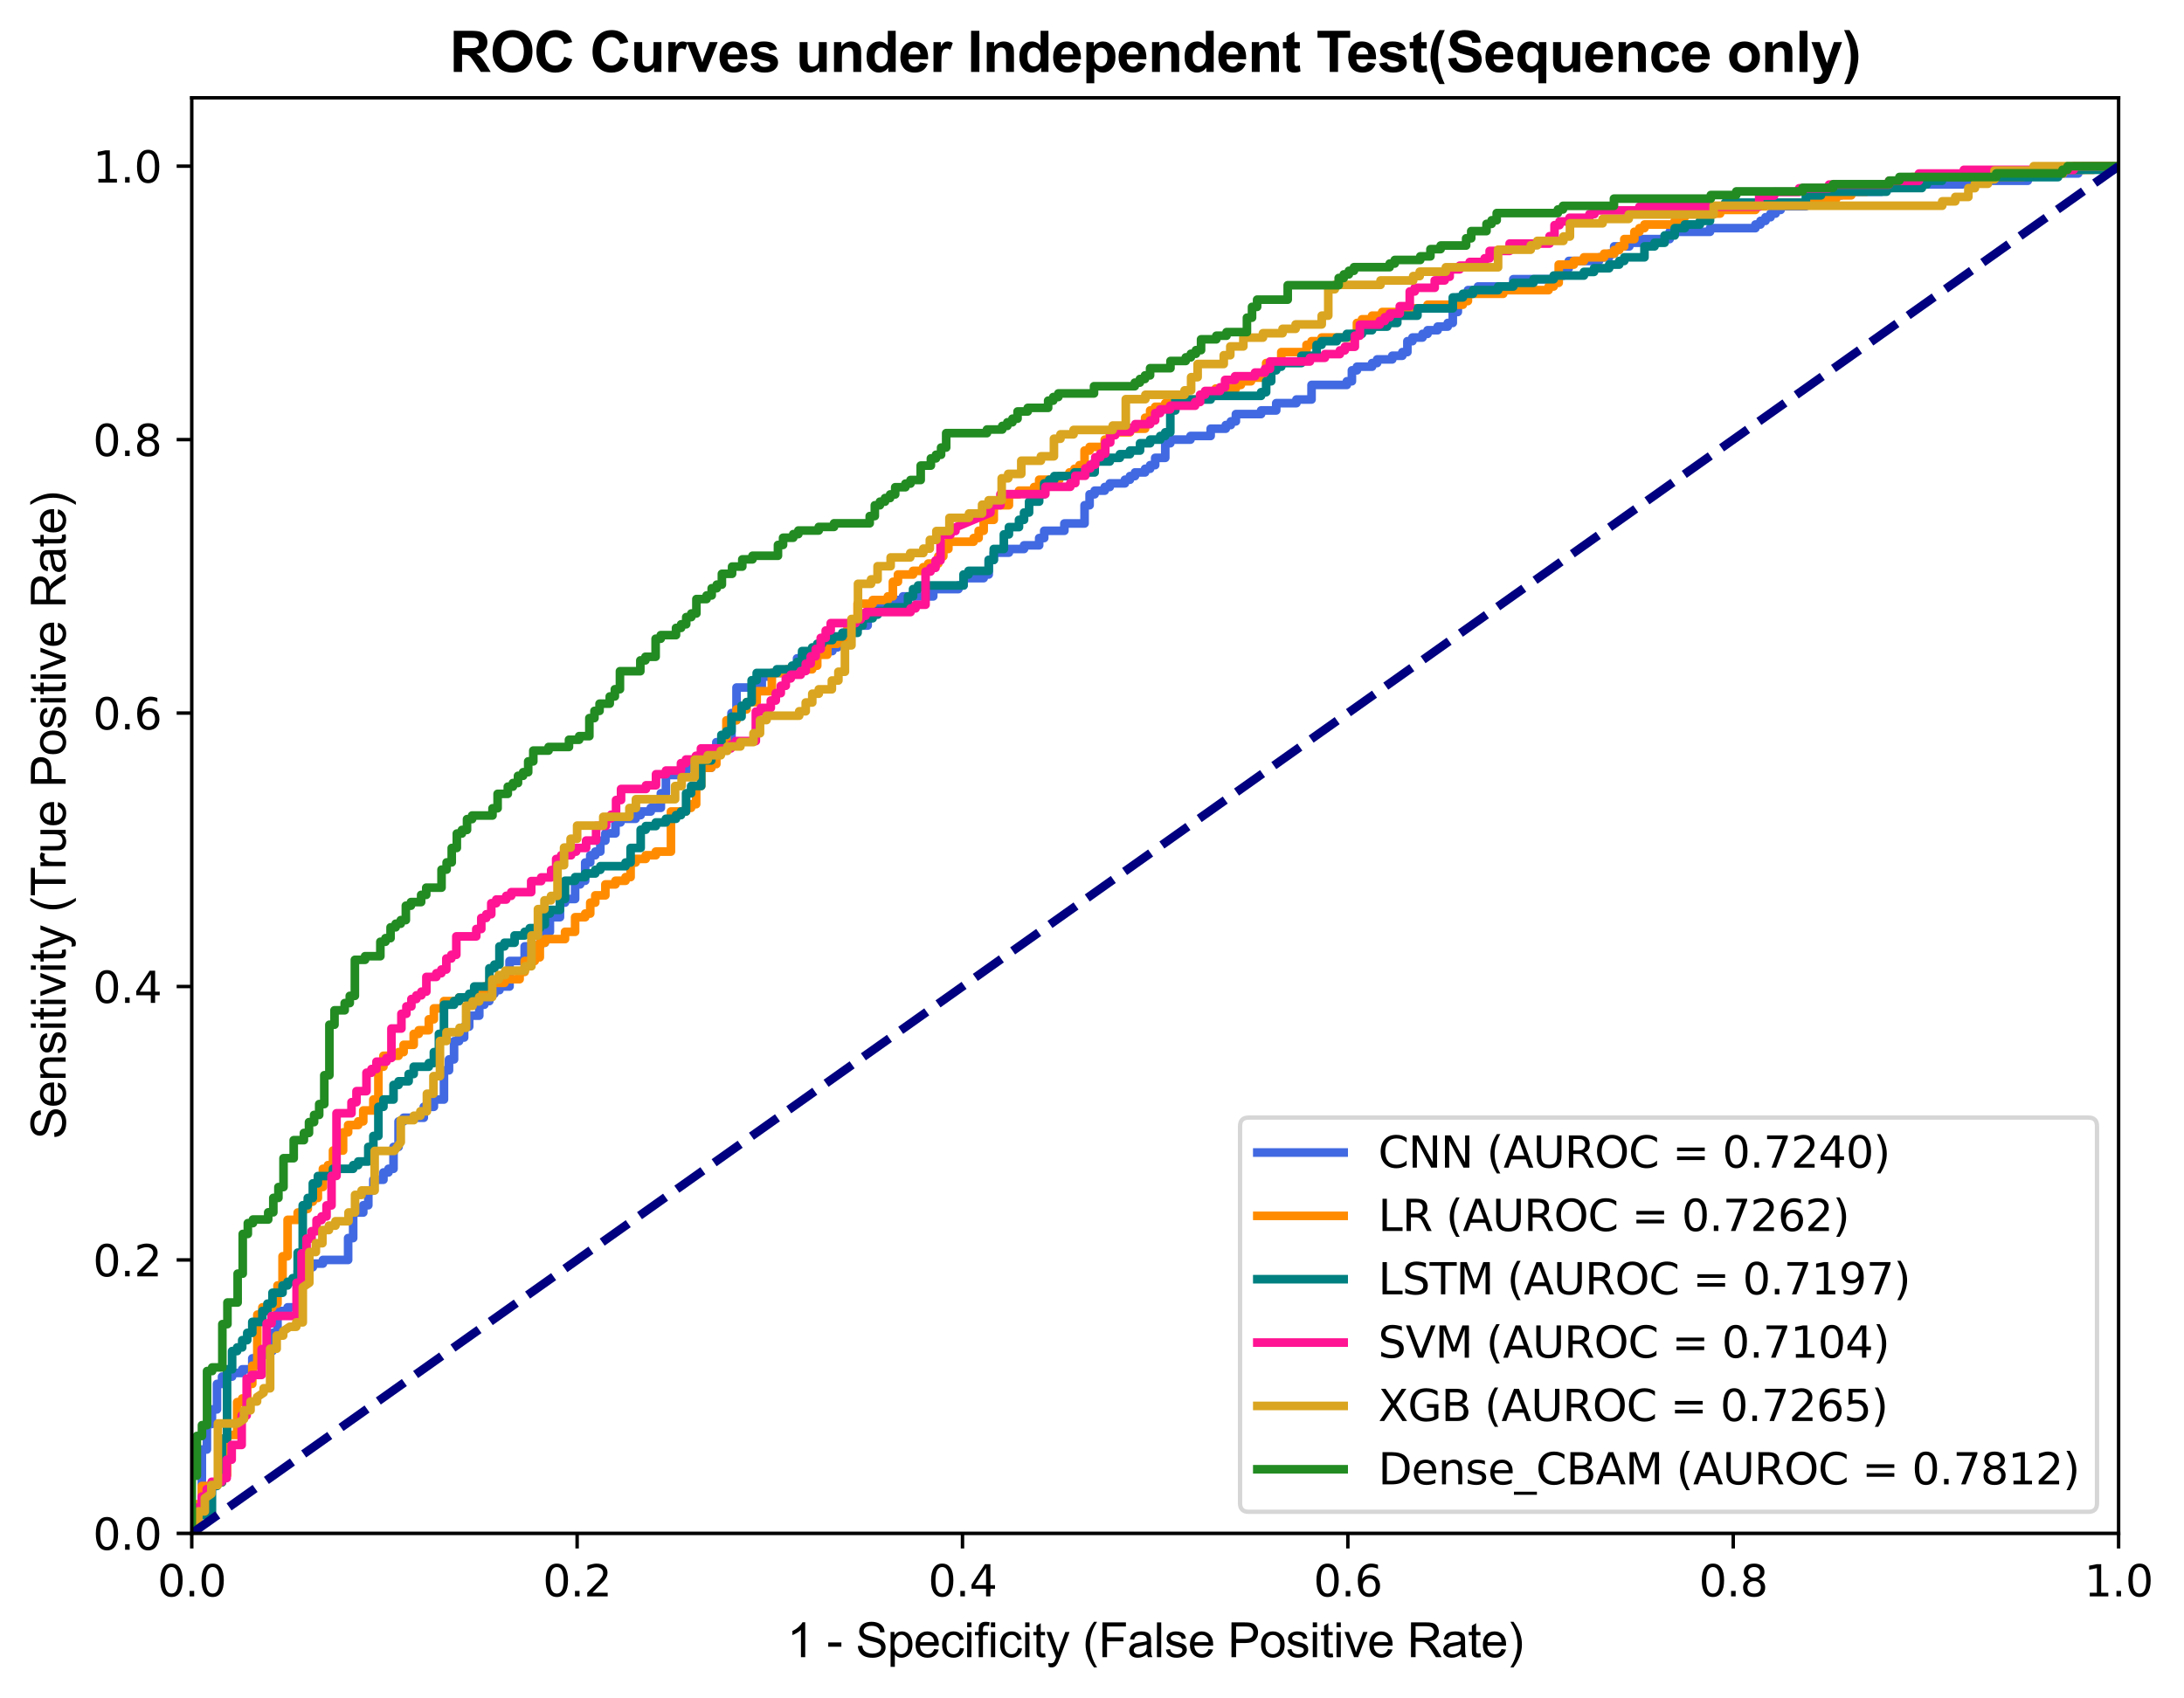 <?xml version="1.0" encoding="utf-8" standalone="no"?>
<!DOCTYPE svg PUBLIC "-//W3C//DTD SVG 1.1//EN"
  "http://www.w3.org/Graphics/SVG/1.1/DTD/svg11.dtd">
<svg xmlns:xlink="http://www.w3.org/1999/xlink" width="505.978pt" height="393.505pt" viewBox="0 0 505.978 393.505" xmlns="http://www.w3.org/2000/svg" version="1.1">
 <defs>
  <style type="text/css">*{stroke-linejoin: round; stroke-linecap: butt}</style>
 </defs>
 <g id="figure_1">
  <g id="patch_1">
   <path d="M 0 393.505 
L 505.978 393.505 
L 505.978 0 
L 0 0 
z
" style="fill: #ffffff"/>
  </g>
  <g id="axes_1">
   <g id="patch_2">
    <path d="M 44.426 355.304 
L 490.826 355.304 
L 490.826 22.664 
L 44.426 22.664 
z
" style="fill: #ffffff"/>
   </g>
   <g id="matplotlib.axis_1">
    <g id="xtick_1">
     <g id="line2d_1">
      <defs>
       <path id="mf2d5c1aa4f" d="M 0 0 
L 0 3.5 
" style="stroke: #000000; stroke-width: 0.8"/>
      </defs>
      <g>
       <use xlink:href="#mf2d5c1aa4f" x="44.426" y="355.304" style="stroke: #000000; stroke-width: 0.8"/>
      </g>
     </g>
     <g id="text_1">
      <!-- 0.0 -->
      <g transform="translate(36.474 369.902) scale(0.1 -0.1)">
       <defs>
        <path id="DejaVuSans-30" d="M 2034 4250 
Q 1547 4250 1301 3770 
Q 1056 3291 1056 2328 
Q 1056 1369 1301 889 
Q 1547 409 2034 409 
Q 2525 409 2770 889 
Q 3016 1369 3016 2328 
Q 3016 3291 2770 3770 
Q 2525 4250 2034 4250 
z
M 2034 4750 
Q 2819 4750 3233 4129 
Q 3647 3509 3647 2328 
Q 3647 1150 3233 529 
Q 2819 -91 2034 -91 
Q 1250 -91 836 529 
Q 422 1150 422 2328 
Q 422 3509 836 4129 
Q 1250 4750 2034 4750 
z
" transform="scale(0.016)"/>
        <path id="DejaVuSans-2e" d="M 684 794 
L 1344 794 
L 1344 0 
L 684 0 
L 684 794 
z
" transform="scale(0.016)"/>
       </defs>
       <use xlink:href="#DejaVuSans-30"/>
       <use xlink:href="#DejaVuSans-2e" x="63.623"/>
       <use xlink:href="#DejaVuSans-30" x="95.41"/>
      </g>
     </g>
    </g>
    <g id="xtick_2">
     <g id="line2d_2">
      <g>
       <use xlink:href="#mf2d5c1aa4f" x="133.706" y="355.304" style="stroke: #000000; stroke-width: 0.8"/>
      </g>
     </g>
     <g id="text_2">
      <!-- 0.2 -->
      <g transform="translate(125.754 369.902) scale(0.1 -0.1)">
       <defs>
        <path id="DejaVuSans-32" d="M 1228 531 
L 3431 531 
L 3431 0 
L 469 0 
L 469 531 
Q 828 903 1448 1529 
Q 2069 2156 2228 2338 
Q 2531 2678 2651 2914 
Q 2772 3150 2772 3378 
Q 2772 3750 2511 3984 
Q 2250 4219 1831 4219 
Q 1534 4219 1204 4116 
Q 875 4013 500 3803 
L 500 4441 
Q 881 4594 1212 4672 
Q 1544 4750 1819 4750 
Q 2544 4750 2975 4387 
Q 3406 4025 3406 3419 
Q 3406 3131 3298 2873 
Q 3191 2616 2906 2266 
Q 2828 2175 2409 1742 
Q 1991 1309 1228 531 
z
" transform="scale(0.016)"/>
       </defs>
       <use xlink:href="#DejaVuSans-30"/>
       <use xlink:href="#DejaVuSans-2e" x="63.623"/>
       <use xlink:href="#DejaVuSans-32" x="95.41"/>
      </g>
     </g>
    </g>
    <g id="xtick_3">
     <g id="line2d_3">
      <g>
       <use xlink:href="#mf2d5c1aa4f" x="222.986" y="355.304" style="stroke: #000000; stroke-width: 0.8"/>
      </g>
     </g>
     <g id="text_3">
      <!-- 0.4 -->
      <g transform="translate(215.034 369.902) scale(0.1 -0.1)">
       <defs>
        <path id="DejaVuSans-34" d="M 2419 4116 
L 825 1625 
L 2419 1625 
L 2419 4116 
z
M 2253 4666 
L 3047 4666 
L 3047 1625 
L 3713 1625 
L 3713 1100 
L 3047 1100 
L 3047 0 
L 2419 0 
L 2419 1100 
L 313 1100 
L 313 1709 
L 2253 4666 
z
" transform="scale(0.016)"/>
       </defs>
       <use xlink:href="#DejaVuSans-30"/>
       <use xlink:href="#DejaVuSans-2e" x="63.623"/>
       <use xlink:href="#DejaVuSans-34" x="95.41"/>
      </g>
     </g>
    </g>
    <g id="xtick_4">
     <g id="line2d_4">
      <g>
       <use xlink:href="#mf2d5c1aa4f" x="312.266" y="355.304" style="stroke: #000000; stroke-width: 0.8"/>
      </g>
     </g>
     <g id="text_4">
      <!-- 0.6 -->
      <g transform="translate(304.314 369.902) scale(0.1 -0.1)">
       <defs>
        <path id="DejaVuSans-36" d="M 2113 2584 
Q 1688 2584 1439 2293 
Q 1191 2003 1191 1497 
Q 1191 994 1439 701 
Q 1688 409 2113 409 
Q 2538 409 2786 701 
Q 3034 994 3034 1497 
Q 3034 2003 2786 2293 
Q 2538 2584 2113 2584 
z
M 3366 4563 
L 3366 3988 
Q 3128 4100 2886 4159 
Q 2644 4219 2406 4219 
Q 1781 4219 1451 3797 
Q 1122 3375 1075 2522 
Q 1259 2794 1537 2939 
Q 1816 3084 2150 3084 
Q 2853 3084 3261 2657 
Q 3669 2231 3669 1497 
Q 3669 778 3244 343 
Q 2819 -91 2113 -91 
Q 1303 -91 875 529 
Q 447 1150 447 2328 
Q 447 3434 972 4092 
Q 1497 4750 2381 4750 
Q 2619 4750 2861 4703 
Q 3103 4656 3366 4563 
z
" transform="scale(0.016)"/>
       </defs>
       <use xlink:href="#DejaVuSans-30"/>
       <use xlink:href="#DejaVuSans-2e" x="63.623"/>
       <use xlink:href="#DejaVuSans-36" x="95.41"/>
      </g>
     </g>
    </g>
    <g id="xtick_5">
     <g id="line2d_5">
      <g>
       <use xlink:href="#mf2d5c1aa4f" x="401.546" y="355.304" style="stroke: #000000; stroke-width: 0.8"/>
      </g>
     </g>
     <g id="text_5">
      <!-- 0.8 -->
      <g transform="translate(393.594 369.902) scale(0.1 -0.1)">
       <defs>
        <path id="DejaVuSans-38" d="M 2034 2216 
Q 1584 2216 1326 1975 
Q 1069 1734 1069 1313 
Q 1069 891 1326 650 
Q 1584 409 2034 409 
Q 2484 409 2743 651 
Q 3003 894 3003 1313 
Q 3003 1734 2745 1975 
Q 2488 2216 2034 2216 
z
M 1403 2484 
Q 997 2584 770 2862 
Q 544 3141 544 3541 
Q 544 4100 942 4425 
Q 1341 4750 2034 4750 
Q 2731 4750 3128 4425 
Q 3525 4100 3525 3541 
Q 3525 3141 3298 2862 
Q 3072 2584 2669 2484 
Q 3125 2378 3379 2068 
Q 3634 1759 3634 1313 
Q 3634 634 3220 271 
Q 2806 -91 2034 -91 
Q 1263 -91 848 271 
Q 434 634 434 1313 
Q 434 1759 690 2068 
Q 947 2378 1403 2484 
z
M 1172 3481 
Q 1172 3119 1398 2916 
Q 1625 2713 2034 2713 
Q 2441 2713 2670 2916 
Q 2900 3119 2900 3481 
Q 2900 3844 2670 4047 
Q 2441 4250 2034 4250 
Q 1625 4250 1398 4047 
Q 1172 3844 1172 3481 
z
" transform="scale(0.016)"/>
       </defs>
       <use xlink:href="#DejaVuSans-30"/>
       <use xlink:href="#DejaVuSans-2e" x="63.623"/>
       <use xlink:href="#DejaVuSans-38" x="95.41"/>
      </g>
     </g>
    </g>
    <g id="xtick_6">
     <g id="line2d_6">
      <g>
       <use xlink:href="#mf2d5c1aa4f" x="490.826" y="355.304" style="stroke: #000000; stroke-width: 0.8"/>
      </g>
     </g>
     <g id="text_6">
      <!-- 1.0 -->
      <g transform="translate(482.874 369.902) scale(0.1 -0.1)">
       <defs>
        <path id="DejaVuSans-31" d="M 794 531 
L 1825 531 
L 1825 4091 
L 703 3866 
L 703 4441 
L 1819 4666 
L 2450 4666 
L 2450 531 
L 3481 531 
L 3481 0 
L 794 0 
L 794 531 
z
" transform="scale(0.016)"/>
       </defs>
       <use xlink:href="#DejaVuSans-31"/>
       <use xlink:href="#DejaVuSans-2e" x="63.623"/>
       <use xlink:href="#DejaVuSans-30" x="95.41"/>
      </g>
     </g>
    </g>
    <g id="text_7">
     <!-- 1 - Specificity (False Positive Rate) -->
     <g transform="translate(182.353 383.989) scale(0.11 -0.11)">
      <defs>
       <path id="ArialMT-31" d="M 2384 0 
L 1822 0 
L 1822 3584 
Q 1619 3391 1289 3197 
Q 959 3003 697 2906 
L 697 3450 
Q 1169 3672 1522 3987 
Q 1875 4303 2022 4600 
L 2384 4600 
L 2384 0 
z
" transform="scale(0.016)"/>
       <path id="ArialMT-20" transform="scale(0.016)"/>
       <path id="ArialMT-2d" d="M 203 1375 
L 203 1941 
L 1931 1941 
L 1931 1375 
L 203 1375 
z
" transform="scale(0.016)"/>
       <path id="ArialMT-53" d="M 288 1472 
L 859 1522 
Q 900 1178 1048 958 
Q 1197 738 1509 602 
Q 1822 466 2213 466 
Q 2559 466 2825 569 
Q 3091 672 3220 851 
Q 3350 1031 3350 1244 
Q 3350 1459 3225 1620 
Q 3100 1781 2813 1891 
Q 2628 1963 1997 2114 
Q 1366 2266 1113 2400 
Q 784 2572 623 2826 
Q 463 3081 463 3397 
Q 463 3744 659 4045 
Q 856 4347 1234 4503 
Q 1613 4659 2075 4659 
Q 2584 4659 2973 4495 
Q 3363 4331 3572 4012 
Q 3781 3694 3797 3291 
L 3216 3247 
Q 3169 3681 2898 3903 
Q 2628 4125 2100 4125 
Q 1550 4125 1298 3923 
Q 1047 3722 1047 3438 
Q 1047 3191 1225 3031 
Q 1400 2872 2139 2705 
Q 2878 2538 3153 2413 
Q 3553 2228 3743 1945 
Q 3934 1663 3934 1294 
Q 3934 928 3725 604 
Q 3516 281 3123 101 
Q 2731 -78 2241 -78 
Q 1619 -78 1198 103 
Q 778 284 539 648 
Q 300 1013 288 1472 
z
" transform="scale(0.016)"/>
       <path id="ArialMT-70" d="M 422 -1272 
L 422 3319 
L 934 3319 
L 934 2888 
Q 1116 3141 1344 3267 
Q 1572 3394 1897 3394 
Q 2322 3394 2647 3175 
Q 2972 2956 3137 2557 
Q 3303 2159 3303 1684 
Q 3303 1175 3120 767 
Q 2938 359 2589 142 
Q 2241 -75 1856 -75 
Q 1575 -75 1351 44 
Q 1128 163 984 344 
L 984 -1272 
L 422 -1272 
z
M 931 1641 
Q 931 1000 1190 694 
Q 1450 388 1819 388 
Q 2194 388 2461 705 
Q 2728 1022 2728 1688 
Q 2728 2322 2467 2637 
Q 2206 2953 1844 2953 
Q 1484 2953 1207 2617 
Q 931 2281 931 1641 
z
" transform="scale(0.016)"/>
       <path id="ArialMT-65" d="M 2694 1069 
L 3275 997 
Q 3138 488 2766 206 
Q 2394 -75 1816 -75 
Q 1088 -75 661 373 
Q 234 822 234 1631 
Q 234 2469 665 2931 
Q 1097 3394 1784 3394 
Q 2450 3394 2872 2941 
Q 3294 2488 3294 1666 
Q 3294 1616 3291 1516 
L 816 1516 
Q 847 969 1125 678 
Q 1403 388 1819 388 
Q 2128 388 2347 550 
Q 2566 713 2694 1069 
z
M 847 1978 
L 2700 1978 
Q 2663 2397 2488 2606 
Q 2219 2931 1791 2931 
Q 1403 2931 1139 2672 
Q 875 2413 847 1978 
z
" transform="scale(0.016)"/>
       <path id="ArialMT-63" d="M 2588 1216 
L 3141 1144 
Q 3050 572 2676 248 
Q 2303 -75 1759 -75 
Q 1078 -75 664 370 
Q 250 816 250 1647 
Q 250 2184 428 2587 
Q 606 2991 970 3192 
Q 1334 3394 1763 3394 
Q 2303 3394 2647 3120 
Q 2991 2847 3088 2344 
L 2541 2259 
Q 2463 2594 2264 2762 
Q 2066 2931 1784 2931 
Q 1359 2931 1093 2626 
Q 828 2322 828 1663 
Q 828 994 1084 691 
Q 1341 388 1753 388 
Q 2084 388 2306 591 
Q 2528 794 2588 1216 
z
" transform="scale(0.016)"/>
       <path id="ArialMT-69" d="M 425 3934 
L 425 4581 
L 988 4581 
L 988 3934 
L 425 3934 
z
M 425 0 
L 425 3319 
L 988 3319 
L 988 0 
L 425 0 
z
" transform="scale(0.016)"/>
       <path id="ArialMT-66" d="M 556 0 
L 556 2881 
L 59 2881 
L 59 3319 
L 556 3319 
L 556 3672 
Q 556 4006 616 4169 
Q 697 4388 901 4523 
Q 1106 4659 1475 4659 
Q 1713 4659 2000 4603 
L 1916 4113 
Q 1741 4144 1584 4144 
Q 1328 4144 1222 4034 
Q 1116 3925 1116 3625 
L 1116 3319 
L 1763 3319 
L 1763 2881 
L 1116 2881 
L 1116 0 
L 556 0 
z
" transform="scale(0.016)"/>
       <path id="ArialMT-74" d="M 1650 503 
L 1731 6 
Q 1494 -44 1306 -44 
Q 1000 -44 831 53 
Q 663 150 594 308 
Q 525 466 525 972 
L 525 2881 
L 113 2881 
L 113 3319 
L 525 3319 
L 525 4141 
L 1084 4478 
L 1084 3319 
L 1650 3319 
L 1650 2881 
L 1084 2881 
L 1084 941 
Q 1084 700 1114 631 
Q 1144 563 1211 522 
Q 1278 481 1403 481 
Q 1497 481 1650 503 
z
" transform="scale(0.016)"/>
       <path id="ArialMT-79" d="M 397 -1278 
L 334 -750 
Q 519 -800 656 -800 
Q 844 -800 956 -737 
Q 1069 -675 1141 -563 
Q 1194 -478 1313 -144 
Q 1328 -97 1363 -6 
L 103 3319 
L 709 3319 
L 1400 1397 
Q 1534 1031 1641 628 
Q 1738 1016 1872 1384 
L 2581 3319 
L 3144 3319 
L 1881 -56 
Q 1678 -603 1566 -809 
Q 1416 -1088 1222 -1217 
Q 1028 -1347 759 -1347 
Q 597 -1347 397 -1278 
z
" transform="scale(0.016)"/>
       <path id="ArialMT-28" d="M 1497 -1347 
Q 1031 -759 709 28 
Q 388 816 388 1659 
Q 388 2403 628 3084 
Q 909 3875 1497 4659 
L 1900 4659 
Q 1522 4009 1400 3731 
Q 1209 3300 1100 2831 
Q 966 2247 966 1656 
Q 966 153 1900 -1347 
L 1497 -1347 
z
" transform="scale(0.016)"/>
       <path id="ArialMT-46" d="M 525 0 
L 525 4581 
L 3616 4581 
L 3616 4041 
L 1131 4041 
L 1131 2622 
L 3281 2622 
L 3281 2081 
L 1131 2081 
L 1131 0 
L 525 0 
z
" transform="scale(0.016)"/>
       <path id="ArialMT-61" d="M 2588 409 
Q 2275 144 1986 34 
Q 1697 -75 1366 -75 
Q 819 -75 525 192 
Q 231 459 231 875 
Q 231 1119 342 1320 
Q 453 1522 633 1644 
Q 813 1766 1038 1828 
Q 1203 1872 1538 1913 
Q 2219 1994 2541 2106 
Q 2544 2222 2544 2253 
Q 2544 2597 2384 2738 
Q 2169 2928 1744 2928 
Q 1347 2928 1158 2789 
Q 969 2650 878 2297 
L 328 2372 
Q 403 2725 575 2942 
Q 747 3159 1072 3276 
Q 1397 3394 1825 3394 
Q 2250 3394 2515 3294 
Q 2781 3194 2906 3042 
Q 3031 2891 3081 2659 
Q 3109 2516 3109 2141 
L 3109 1391 
Q 3109 606 3145 398 
Q 3181 191 3288 0 
L 2700 0 
Q 2613 175 2588 409 
z
M 2541 1666 
Q 2234 1541 1622 1453 
Q 1275 1403 1131 1340 
Q 988 1278 909 1158 
Q 831 1038 831 891 
Q 831 666 1001 516 
Q 1172 366 1500 366 
Q 1825 366 2078 508 
Q 2331 650 2450 897 
Q 2541 1088 2541 1459 
L 2541 1666 
z
" transform="scale(0.016)"/>
       <path id="ArialMT-6c" d="M 409 0 
L 409 4581 
L 972 4581 
L 972 0 
L 409 0 
z
" transform="scale(0.016)"/>
       <path id="ArialMT-73" d="M 197 991 
L 753 1078 
Q 800 744 1014 566 
Q 1228 388 1613 388 
Q 2000 388 2187 545 
Q 2375 703 2375 916 
Q 2375 1106 2209 1216 
Q 2094 1291 1634 1406 
Q 1016 1563 777 1677 
Q 538 1791 414 1992 
Q 291 2194 291 2438 
Q 291 2659 392 2848 
Q 494 3038 669 3163 
Q 800 3259 1026 3326 
Q 1253 3394 1513 3394 
Q 1903 3394 2198 3281 
Q 2494 3169 2634 2976 
Q 2775 2784 2828 2463 
L 2278 2388 
Q 2241 2644 2061 2787 
Q 1881 2931 1553 2931 
Q 1166 2931 1000 2803 
Q 834 2675 834 2503 
Q 834 2394 903 2306 
Q 972 2216 1119 2156 
Q 1203 2125 1616 2013 
Q 2213 1853 2448 1751 
Q 2684 1650 2818 1456 
Q 2953 1263 2953 975 
Q 2953 694 2789 445 
Q 2625 197 2315 61 
Q 2006 -75 1616 -75 
Q 969 -75 630 194 
Q 291 463 197 991 
z
" transform="scale(0.016)"/>
       <path id="ArialMT-50" d="M 494 0 
L 494 4581 
L 2222 4581 
Q 2678 4581 2919 4538 
Q 3256 4481 3484 4323 
Q 3713 4166 3852 3881 
Q 3991 3597 3991 3256 
Q 3991 2672 3619 2267 
Q 3247 1863 2275 1863 
L 1100 1863 
L 1100 0 
L 494 0 
z
M 1100 2403 
L 2284 2403 
Q 2872 2403 3119 2622 
Q 3366 2841 3366 3238 
Q 3366 3525 3220 3729 
Q 3075 3934 2838 4000 
Q 2684 4041 2272 4041 
L 1100 4041 
L 1100 2403 
z
" transform="scale(0.016)"/>
       <path id="ArialMT-6f" d="M 213 1659 
Q 213 2581 725 3025 
Q 1153 3394 1769 3394 
Q 2453 3394 2887 2945 
Q 3322 2497 3322 1706 
Q 3322 1066 3130 698 
Q 2938 331 2570 128 
Q 2203 -75 1769 -75 
Q 1072 -75 642 372 
Q 213 819 213 1659 
z
M 791 1659 
Q 791 1022 1069 705 
Q 1347 388 1769 388 
Q 2188 388 2466 706 
Q 2744 1025 2744 1678 
Q 2744 2294 2464 2611 
Q 2184 2928 1769 2928 
Q 1347 2928 1069 2612 
Q 791 2297 791 1659 
z
" transform="scale(0.016)"/>
       <path id="ArialMT-76" d="M 1344 0 
L 81 3319 
L 675 3319 
L 1388 1331 
Q 1503 1009 1600 663 
Q 1675 925 1809 1294 
L 2547 3319 
L 3125 3319 
L 1869 0 
L 1344 0 
z
" transform="scale(0.016)"/>
       <path id="ArialMT-52" d="M 503 0 
L 503 4581 
L 2534 4581 
Q 3147 4581 3465 4457 
Q 3784 4334 3975 4021 
Q 4166 3709 4166 3331 
Q 4166 2844 3850 2509 
Q 3534 2175 2875 2084 
Q 3116 1969 3241 1856 
Q 3506 1613 3744 1247 
L 4541 0 
L 3778 0 
L 3172 953 
Q 2906 1366 2734 1584 
Q 2563 1803 2427 1890 
Q 2291 1978 2150 2013 
Q 2047 2034 1813 2034 
L 1109 2034 
L 1109 0 
L 503 0 
z
M 1109 2559 
L 2413 2559 
Q 2828 2559 3062 2645 
Q 3297 2731 3419 2920 
Q 3541 3109 3541 3331 
Q 3541 3656 3305 3865 
Q 3069 4075 2559 4075 
L 1109 4075 
L 1109 2559 
z
" transform="scale(0.016)"/>
       <path id="ArialMT-29" d="M 791 -1347 
L 388 -1347 
Q 1322 153 1322 1656 
Q 1322 2244 1188 2822 
Q 1081 3291 891 3722 
Q 769 4003 388 4659 
L 791 4659 
Q 1378 3875 1659 3084 
Q 1900 2403 1900 1659 
Q 1900 816 1576 28 
Q 1253 -759 791 -1347 
z
" transform="scale(0.016)"/>
      </defs>
      <use xlink:href="#ArialMT-31"/>
      <use xlink:href="#ArialMT-20" x="55.615"/>
      <use xlink:href="#ArialMT-2d" x="83.398"/>
      <use xlink:href="#ArialMT-20" x="116.699"/>
      <use xlink:href="#ArialMT-53" x="144.482"/>
      <use xlink:href="#ArialMT-70" x="211.182"/>
      <use xlink:href="#ArialMT-65" x="266.797"/>
      <use xlink:href="#ArialMT-63" x="322.412"/>
      <use xlink:href="#ArialMT-69" x="372.412"/>
      <use xlink:href="#ArialMT-66" x="394.629"/>
      <use xlink:href="#ArialMT-69" x="422.412"/>
      <use xlink:href="#ArialMT-63" x="444.629"/>
      <use xlink:href="#ArialMT-69" x="494.629"/>
      <use xlink:href="#ArialMT-74" x="516.846"/>
      <use xlink:href="#ArialMT-79" x="544.629"/>
      <use xlink:href="#ArialMT-20" x="594.629"/>
      <use xlink:href="#ArialMT-28" x="622.412"/>
      <use xlink:href="#ArialMT-46" x="655.713"/>
      <use xlink:href="#ArialMT-61" x="716.797"/>
      <use xlink:href="#ArialMT-6c" x="772.412"/>
      <use xlink:href="#ArialMT-73" x="794.629"/>
      <use xlink:href="#ArialMT-65" x="844.629"/>
      <use xlink:href="#ArialMT-20" x="900.244"/>
      <use xlink:href="#ArialMT-50" x="928.027"/>
      <use xlink:href="#ArialMT-6f" x="994.727"/>
      <use xlink:href="#ArialMT-73" x="1050.342"/>
      <use xlink:href="#ArialMT-69" x="1100.342"/>
      <use xlink:href="#ArialMT-74" x="1122.559"/>
      <use xlink:href="#ArialMT-69" x="1150.342"/>
      <use xlink:href="#ArialMT-76" x="1172.559"/>
      <use xlink:href="#ArialMT-65" x="1222.559"/>
      <use xlink:href="#ArialMT-20" x="1278.174"/>
      <use xlink:href="#ArialMT-52" x="1305.957"/>
      <use xlink:href="#ArialMT-61" x="1378.174"/>
      <use xlink:href="#ArialMT-74" x="1433.789"/>
      <use xlink:href="#ArialMT-65" x="1461.572"/>
      <use xlink:href="#ArialMT-29" x="1517.188"/>
     </g>
    </g>
   </g>
   <g id="matplotlib.axis_2">
    <g id="ytick_1">
     <g id="line2d_7">
      <defs>
       <path id="ma18901db87" d="M 0 0 
L -3.5 0 
" style="stroke: #000000; stroke-width: 0.8"/>
      </defs>
      <g>
       <use xlink:href="#ma18901db87" x="44.426" y="355.304" style="stroke: #000000; stroke-width: 0.8"/>
      </g>
     </g>
     <g id="text_8">
      <!-- 0.0 -->
      <g transform="translate(21.523 359.103) scale(0.1 -0.1)">
       <use xlink:href="#DejaVuSans-30"/>
       <use xlink:href="#DejaVuSans-2e" x="63.623"/>
       <use xlink:href="#DejaVuSans-30" x="95.41"/>
      </g>
     </g>
    </g>
    <g id="ytick_2">
     <g id="line2d_8">
      <g>
       <use xlink:href="#ma18901db87" x="44.426" y="291.944" style="stroke: #000000; stroke-width: 0.8"/>
      </g>
     </g>
     <g id="text_9">
      <!-- 0.2 -->
      <g transform="translate(21.523 295.743) scale(0.1 -0.1)">
       <use xlink:href="#DejaVuSans-30"/>
       <use xlink:href="#DejaVuSans-2e" x="63.623"/>
       <use xlink:href="#DejaVuSans-32" x="95.41"/>
      </g>
     </g>
    </g>
    <g id="ytick_3">
     <g id="line2d_9">
      <g>
       <use xlink:href="#ma18901db87" x="44.426" y="228.584" style="stroke: #000000; stroke-width: 0.8"/>
      </g>
     </g>
     <g id="text_10">
      <!-- 0.4 -->
      <g transform="translate(21.523 232.383) scale(0.1 -0.1)">
       <use xlink:href="#DejaVuSans-30"/>
       <use xlink:href="#DejaVuSans-2e" x="63.623"/>
       <use xlink:href="#DejaVuSans-34" x="95.41"/>
      </g>
     </g>
    </g>
    <g id="ytick_4">
     <g id="line2d_10">
      <g>
       <use xlink:href="#ma18901db87" x="44.426" y="165.224" style="stroke: #000000; stroke-width: 0.8"/>
      </g>
     </g>
     <g id="text_11">
      <!-- 0.6 -->
      <g transform="translate(21.523 169.023) scale(0.1 -0.1)">
       <use xlink:href="#DejaVuSans-30"/>
       <use xlink:href="#DejaVuSans-2e" x="63.623"/>
       <use xlink:href="#DejaVuSans-36" x="95.41"/>
      </g>
     </g>
    </g>
    <g id="ytick_5">
     <g id="line2d_11">
      <g>
       <use xlink:href="#ma18901db87" x="44.426" y="101.864" style="stroke: #000000; stroke-width: 0.8"/>
      </g>
     </g>
     <g id="text_12">
      <!-- 0.8 -->
      <g transform="translate(21.523 105.663) scale(0.1 -0.1)">
       <use xlink:href="#DejaVuSans-30"/>
       <use xlink:href="#DejaVuSans-2e" x="63.623"/>
       <use xlink:href="#DejaVuSans-38" x="95.41"/>
      </g>
     </g>
    </g>
    <g id="ytick_6">
     <g id="line2d_12">
      <g>
       <use xlink:href="#ma18901db87" x="44.426" y="38.504" style="stroke: #000000; stroke-width: 0.8"/>
      </g>
     </g>
     <g id="text_13">
      <!-- 1.0 -->
      <g transform="translate(21.523 42.303) scale(0.1 -0.1)">
       <use xlink:href="#DejaVuSans-31"/>
       <use xlink:href="#DejaVuSans-2e" x="63.623"/>
       <use xlink:href="#DejaVuSans-30" x="95.41"/>
      </g>
     </g>
    </g>
    <g id="text_14">
     <!-- Sensitivity (True Positive Rate) -->
     <g transform="translate(15.208 263.964) rotate(-90) scale(0.11 -0.11)">
      <defs>
       <path id="ArialMT-6e" d="M 422 0 
L 422 3319 
L 928 3319 
L 928 2847 
Q 1294 3394 1984 3394 
Q 2284 3394 2536 3286 
Q 2788 3178 2913 3003 
Q 3038 2828 3088 2588 
Q 3119 2431 3119 2041 
L 3119 0 
L 2556 0 
L 2556 2019 
Q 2556 2363 2490 2533 
Q 2425 2703 2258 2804 
Q 2091 2906 1866 2906 
Q 1506 2906 1245 2678 
Q 984 2450 984 1813 
L 984 0 
L 422 0 
z
" transform="scale(0.016)"/>
       <path id="ArialMT-54" d="M 1659 0 
L 1659 4041 
L 150 4041 
L 150 4581 
L 3781 4581 
L 3781 4041 
L 2266 4041 
L 2266 0 
L 1659 0 
z
" transform="scale(0.016)"/>
       <path id="ArialMT-72" d="M 416 0 
L 416 3319 
L 922 3319 
L 922 2816 
Q 1116 3169 1280 3281 
Q 1444 3394 1641 3394 
Q 1925 3394 2219 3213 
L 2025 2691 
Q 1819 2813 1613 2813 
Q 1428 2813 1281 2702 
Q 1134 2591 1072 2394 
Q 978 2094 978 1738 
L 978 0 
L 416 0 
z
" transform="scale(0.016)"/>
       <path id="ArialMT-75" d="M 2597 0 
L 2597 488 
Q 2209 -75 1544 -75 
Q 1250 -75 995 37 
Q 741 150 617 320 
Q 494 491 444 738 
Q 409 903 409 1263 
L 409 3319 
L 972 3319 
L 972 1478 
Q 972 1038 1006 884 
Q 1059 663 1231 536 
Q 1403 409 1656 409 
Q 1909 409 2131 539 
Q 2353 669 2445 892 
Q 2538 1116 2538 1541 
L 2538 3319 
L 3100 3319 
L 3100 0 
L 2597 0 
z
" transform="scale(0.016)"/>
      </defs>
      <use xlink:href="#ArialMT-53"/>
      <use xlink:href="#ArialMT-65" x="66.699"/>
      <use xlink:href="#ArialMT-6e" x="122.314"/>
      <use xlink:href="#ArialMT-73" x="177.93"/>
      <use xlink:href="#ArialMT-69" x="227.93"/>
      <use xlink:href="#ArialMT-74" x="250.146"/>
      <use xlink:href="#ArialMT-69" x="277.93"/>
      <use xlink:href="#ArialMT-76" x="300.146"/>
      <use xlink:href="#ArialMT-69" x="350.146"/>
      <use xlink:href="#ArialMT-74" x="372.363"/>
      <use xlink:href="#ArialMT-79" x="400.146"/>
      <use xlink:href="#ArialMT-20" x="450.146"/>
      <use xlink:href="#ArialMT-28" x="477.93"/>
      <use xlink:href="#ArialMT-54" x="511.23"/>
      <use xlink:href="#ArialMT-72" x="568.564"/>
      <use xlink:href="#ArialMT-75" x="601.865"/>
      <use xlink:href="#ArialMT-65" x="657.48"/>
      <use xlink:href="#ArialMT-20" x="713.096"/>
      <use xlink:href="#ArialMT-50" x="740.879"/>
      <use xlink:href="#ArialMT-6f" x="807.578"/>
      <use xlink:href="#ArialMT-73" x="863.193"/>
      <use xlink:href="#ArialMT-69" x="913.193"/>
      <use xlink:href="#ArialMT-74" x="935.41"/>
      <use xlink:href="#ArialMT-69" x="963.193"/>
      <use xlink:href="#ArialMT-76" x="985.41"/>
      <use xlink:href="#ArialMT-65" x="1035.41"/>
      <use xlink:href="#ArialMT-20" x="1091.025"/>
      <use xlink:href="#ArialMT-52" x="1118.809"/>
      <use xlink:href="#ArialMT-61" x="1191.025"/>
      <use xlink:href="#ArialMT-74" x="1246.641"/>
      <use xlink:href="#ArialMT-65" x="1274.424"/>
      <use xlink:href="#ArialMT-29" x="1330.039"/>
     </g>
    </g>
   </g>
   <g id="line2d_13">
    <path d="M 44.426 355.304 
L 44.426 350.235 
L 45.595 350.235 
L 45.595 349.39 
L 46.763 349.39 
L 46.763 335.873 
L 47.932 335.873 
L 47.932 329.96 
L 49.1 329.96 
L 49.1 326.58 
L 50.269 326.58 
L 50.269 320.667 
L 51.437 320.667 
L 51.437 318.977 
L 53.775 318.977 
L 53.775 318.132 
L 56.112 318.132 
L 56.112 317.288 
L 58.449 317.288 
L 58.449 314.753 
L 59.618 314.753 
L 59.618 313.908 
L 61.955 313.908 
L 61.955 313.064 
L 63.123 313.064 
L 63.123 308.84 
L 64.292 308.84 
L 64.292 303.771 
L 66.629 303.771 
L 66.629 302.926 
L 68.966 302.926 
L 68.966 294.478 
L 70.135 294.478 
L 70.135 293.633 
L 72.472 293.633 
L 72.472 292.788 
L 74.809 292.788 
L 74.809 291.944 
L 80.652 291.944 
L 80.652 286.875 
L 81.821 286.875 
L 81.821 280.961 
L 84.158 280.961 
L 84.158 279.272 
L 85.326 279.272 
L 85.326 275.892 
L 86.495 275.892 
L 86.495 273.358 
L 88.832 273.358 
L 88.832 271.668 
L 90.001 271.668 
L 90.001 270.824 
L 91.169 270.824 
L 91.169 265.755 
L 92.338 265.755 
L 92.338 259.841 
L 93.507 259.841 
L 93.507 258.996 
L 98.181 258.996 
L 98.181 256.462 
L 100.518 256.462 
L 100.518 254.772 
L 102.855 254.772 
L 102.855 248.014 
L 104.024 248.014 
L 104.024 245.48 
L 105.192 245.48 
L 105.192 241.256 
L 106.361 241.256 
L 106.361 240.411 
L 107.53 240.411 
L 107.53 237.876 
L 108.698 237.876 
L 108.698 235.342 
L 111.035 235.342 
L 111.035 232.808 
L 112.204 232.808 
L 112.204 231.963 
L 113.373 231.963 
L 113.373 230.273 
L 114.541 230.273 
L 114.541 229.428 
L 115.71 229.428 
L 115.71 228.584 
L 118.047 228.584 
L 118.047 222.67 
L 121.553 222.67 
L 121.553 219.291 
L 125.058 219.291 
L 125.058 218.446 
L 126.227 218.446 
L 126.227 215.912 
L 127.396 215.912 
L 127.396 212.532 
L 129.733 212.532 
L 129.733 209.153 
L 130.901 209.153 
L 130.901 208.308 
L 133.239 208.308 
L 133.239 204.929 
L 134.407 204.929 
L 134.407 204.084 
L 135.576 204.084 
L 135.576 199.86 
L 136.744 199.86 
L 136.744 198.171 
L 137.913 198.171 
L 137.913 197.326 
L 139.081 197.326 
L 139.081 194.792 
L 140.25 194.792 
L 140.25 193.102 
L 142.587 193.102 
L 142.587 190.568 
L 143.756 190.568 
L 143.756 189.723 
L 147.262 189.723 
L 147.262 188.878 
L 148.43 188.878 
L 148.43 188.033 
L 150.767 188.033 
L 150.767 187.188 
L 153.104 187.188 
L 153.104 183.809 
L 154.273 183.809 
L 154.273 179.585 
L 158.947 179.585 
L 158.947 177.896 
L 164.79 177.896 
L 164.79 175.361 
L 165.959 175.361 
L 165.959 171.982 
L 167.128 171.982 
L 167.128 171.137 
L 169.465 171.137 
L 169.465 165.224 
L 170.633 165.224 
L 170.633 159.31 
L 176.476 159.31 
L 176.476 156.776 
L 178.813 156.776 
L 178.813 155.931 
L 184.656 155.931 
L 184.656 152.552 
L 185.825 152.552 
L 185.825 151.707 
L 189.331 151.707 
L 189.331 150.862 
L 192.836 150.862 
L 192.836 150.017 
L 194.005 150.017 
L 194.005 149.172 
L 195.174 149.172 
L 195.174 146.638 
L 196.342 146.638 
L 196.342 145.793 
L 198.679 145.793 
L 198.679 144.948 
L 201.017 144.948 
L 201.017 142.414 
L 202.185 142.414 
L 202.185 141.569 
L 203.354 141.569 
L 203.354 139.88 
L 205.691 139.88 
L 205.691 139.035 
L 209.197 139.035 
L 209.197 138.19 
L 216.208 138.19 
L 216.208 136.5 
L 222.051 136.5 
L 222.051 135.656 
L 223.22 135.656 
L 223.22 133.966 
L 227.894 133.966 
L 227.894 133.121 
L 229.063 133.121 
L 229.063 129.742 
L 230.231 129.742 
L 230.231 128.052 
L 233.737 128.052 
L 233.737 127.208 
L 237.243 127.208 
L 237.243 126.363 
L 240.748 126.363 
L 240.748 124.673 
L 241.917 124.673 
L 241.917 122.984 
L 246.591 122.984 
L 246.591 121.294 
L 251.266 121.294 
L 251.266 117.07 
L 252.434 117.07 
L 252.434 114.536 
L 253.603 114.536 
L 253.603 113.691 
L 255.94 113.691 
L 255.94 112.846 
L 257.109 112.846 
L 257.109 112.001 
L 260.614 112.001 
L 260.614 111.156 
L 261.783 111.156 
L 261.783 110.312 
L 262.952 110.312 
L 262.952 109.467 
L 265.289 109.467 
L 265.289 108.622 
L 266.457 108.622 
L 266.457 107.777 
L 267.626 107.777 
L 267.626 106.088 
L 269.963 106.088 
L 269.963 102.708 
L 271.132 102.708 
L 271.132 101.864 
L 275.806 101.864 
L 275.806 101.019 
L 280.48 101.019 
L 280.48 99.329 
L 283.986 99.329 
L 283.986 98.484 
L 285.155 98.484 
L 285.155 97.64 
L 286.323 97.64 
L 286.323 95.95 
L 292.166 95.95 
L 292.166 95.105 
L 295.672 95.105 
L 295.672 93.416 
L 300.346 93.416 
L 300.346 92.571 
L 303.852 92.571 
L 303.852 89.192 
L 312.032 89.192 
L 312.032 88.347 
L 313.201 88.347 
L 313.201 85.812 
L 314.369 85.812 
L 314.369 84.968 
L 317.875 84.968 
L 317.875 84.123 
L 319.044 84.123 
L 319.044 83.278 
L 322.549 83.278 
L 322.549 82.433 
L 324.887 82.433 
L 324.887 81.588 
L 326.055 81.588 
L 326.055 79.054 
L 327.224 79.054 
L 327.224 78.209 
L 329.561 78.209 
L 329.561 77.364 
L 330.73 77.364 
L 330.73 76.52 
L 333.067 76.52 
L 333.067 75.675 
L 335.404 75.675 
L 335.404 74.83 
L 336.573 74.83 
L 336.573 72.296 
L 337.741 72.296 
L 337.741 68.916 
L 340.078 68.916 
L 340.078 67.227 
L 342.415 67.227 
L 342.415 66.382 
L 350.596 66.382 
L 350.596 64.692 
L 361.113 64.692 
L 361.113 63.848 
L 362.281 63.848 
L 362.281 62.158 
L 363.45 62.158 
L 363.45 60.468 
L 370.462 60.468 
L 370.462 59.624 
L 372.799 59.624 
L 372.799 58.779 
L 373.967 58.779 
L 373.967 57.089 
L 377.473 57.089 
L 377.473 56.244 
L 379.81 56.244 
L 379.81 55.4 
L 386.822 55.4 
L 386.822 53.71 
L 396.17 53.71 
L 396.17 52.865 
L 406.688 52.865 
L 406.688 52.02 
L 407.856 52.02 
L 407.856 51.176 
L 409.025 51.176 
L 409.025 50.331 
L 410.193 50.331 
L 410.193 49.486 
L 411.362 49.486 
L 411.362 48.641 
L 412.531 48.641 
L 412.531 47.796 
L 418.374 47.796 
L 418.374 46.952 
L 421.879 46.952 
L 421.879 46.107 
L 423.048 46.107 
L 423.048 45.262 
L 426.554 45.262 
L 426.554 44.417 
L 435.902 44.417 
L 435.902 43.572 
L 438.24 43.572 
L 438.24 42.728 
L 454.6 42.728 
L 454.6 41.883 
L 469.791 41.883 
L 469.791 40.193 
L 481.477 40.193 
L 481.477 39.348 
L 482.646 39.348 
L 482.646 38.504 
L 490.826 38.504 
L 490.826 38.504 
" clip-path="url(#p868157d2dc)" style="fill: none; stroke: #4169e1; stroke-width: 2; stroke-linecap: square"/>
   </g>
   <g id="line2d_14">
    <path d="M 44.426 355.304 
L 44.426 352.769 
L 45.595 352.769 
L 45.595 348.545 
L 46.763 348.545 
L 46.763 344.321 
L 49.1 344.321 
L 49.1 343.476 
L 51.437 343.476 
L 51.437 341.787 
L 52.606 341.787 
L 52.606 332.494 
L 54.943 332.494 
L 54.943 324.891 
L 56.112 324.891 
L 56.112 324.046 
L 57.28 324.046 
L 57.28 320.667 
L 58.449 320.667 
L 58.449 316.443 
L 59.618 316.443 
L 59.618 304.616 
L 60.786 304.616 
L 60.786 302.926 
L 63.123 302.926 
L 63.123 302.081 
L 64.292 302.081 
L 64.292 297.857 
L 65.46 297.857 
L 65.46 291.099 
L 66.629 291.099 
L 66.629 282.651 
L 68.966 282.651 
L 68.966 280.961 
L 70.135 280.961 
L 70.135 280.116 
L 71.303 280.116 
L 71.303 278.427 
L 72.472 278.427 
L 72.472 277.582 
L 73.641 277.582 
L 73.641 275.048 
L 74.809 275.048 
L 74.809 270.824 
L 75.978 270.824 
L 75.978 269.979 
L 77.146 269.979 
L 77.146 266.6 
L 79.484 266.6 
L 79.484 262.376 
L 80.652 262.376 
L 80.652 260.686 
L 82.989 260.686 
L 82.989 259.841 
L 84.158 259.841 
L 84.158 257.307 
L 86.495 257.307 
L 86.495 254.772 
L 87.664 254.772 
L 87.664 247.169 
L 88.832 247.169 
L 88.832 244.635 
L 92.338 244.635 
L 92.338 243.79 
L 93.507 243.79 
L 93.507 242.1 
L 95.844 242.1 
L 95.844 239.566 
L 97.012 239.566 
L 97.012 238.721 
L 99.349 238.721 
L 99.349 236.187 
L 100.518 236.187 
L 100.518 233.652 
L 102.855 233.652 
L 102.855 231.963 
L 106.361 231.963 
L 106.361 231.118 
L 109.867 231.118 
L 109.867 230.273 
L 111.035 230.273 
L 111.035 229.428 
L 112.204 229.428 
L 112.204 228.584 
L 113.373 228.584 
L 113.373 227.739 
L 116.878 227.739 
L 116.878 226.894 
L 120.384 226.894 
L 120.384 225.204 
L 121.553 225.204 
L 121.553 222.67 
L 123.89 222.67 
L 123.89 221.825 
L 125.058 221.825 
L 125.058 218.446 
L 126.227 218.446 
L 126.227 217.601 
L 130.901 217.601 
L 130.901 215.912 
L 133.239 215.912 
L 133.239 212.532 
L 135.576 212.532 
L 135.576 211.688 
L 136.744 211.688 
L 136.744 209.153 
L 137.913 209.153 
L 137.913 207.464 
L 140.25 207.464 
L 140.25 204.929 
L 142.587 204.929 
L 142.587 204.084 
L 144.924 204.084 
L 144.924 203.24 
L 146.093 203.24 
L 146.093 199.86 
L 147.262 199.86 
L 147.262 199.016 
L 149.599 199.016 
L 149.599 198.171 
L 151.936 198.171 
L 151.936 197.326 
L 155.442 197.326 
L 155.442 188.033 
L 158.947 188.033 
L 158.947 187.188 
L 160.116 187.188 
L 160.116 186.344 
L 161.285 186.344 
L 161.285 182.12 
L 162.453 182.12 
L 162.453 177.896 
L 164.79 177.896 
L 164.79 177.051 
L 165.959 177.051 
L 165.959 173.672 
L 168.296 173.672 
L 168.296 166.913 
L 170.633 166.913 
L 170.633 164.379 
L 172.97 164.379 
L 172.97 162.689 
L 175.308 162.689 
L 175.308 160.155 
L 178.813 160.155 
L 178.813 155.931 
L 182.319 155.931 
L 182.319 155.086 
L 188.162 155.086 
L 188.162 154.241 
L 189.331 154.241 
L 189.331 151.707 
L 191.668 151.707 
L 191.668 149.172 
L 194.005 149.172 
L 194.005 148.328 
L 196.342 148.328 
L 196.342 145.793 
L 197.511 145.793 
L 197.511 144.948 
L 198.679 144.948 
L 198.679 139.88 
L 202.185 139.88 
L 202.185 139.035 
L 205.691 139.035 
L 205.691 138.19 
L 206.859 138.19 
L 206.859 134.811 
L 208.028 134.811 
L 208.028 133.121 
L 211.534 133.121 
L 211.534 132.276 
L 213.871 132.276 
L 213.871 131.432 
L 215.04 131.432 
L 215.04 130.587 
L 217.377 130.587 
L 217.377 128.897 
L 218.545 128.897 
L 218.545 127.208 
L 219.714 127.208 
L 219.714 125.518 
L 225.557 125.518 
L 225.557 124.673 
L 226.725 124.673 
L 226.725 122.984 
L 227.894 122.984 
L 227.894 120.449 
L 230.231 120.449 
L 230.231 117.07 
L 233.737 117.07 
L 233.737 114.536 
L 236.074 114.536 
L 236.074 113.691 
L 239.58 113.691 
L 239.58 112.846 
L 240.748 112.846 
L 240.748 111.156 
L 245.423 111.156 
L 245.423 110.312 
L 247.76 110.312 
L 247.76 109.467 
L 248.929 109.467 
L 248.929 108.622 
L 250.097 108.622 
L 250.097 107.777 
L 251.266 107.777 
L 251.266 104.398 
L 252.434 104.398 
L 252.434 103.553 
L 255.94 103.553 
L 255.94 101.864 
L 257.109 101.864 
L 257.109 100.174 
L 261.783 100.174 
L 261.783 99.329 
L 265.289 99.329 
L 265.289 96.795 
L 266.457 96.795 
L 266.457 95.105 
L 267.626 95.105 
L 267.626 94.26 
L 269.963 94.26 
L 269.963 93.416 
L 274.637 93.416 
L 274.637 92.571 
L 278.143 92.571 
L 278.143 91.726 
L 281.649 91.726 
L 281.649 90.036 
L 286.323 90.036 
L 286.323 89.192 
L 287.492 89.192 
L 287.492 88.347 
L 289.829 88.347 
L 289.829 87.502 
L 293.335 87.502 
L 293.335 84.123 
L 296.841 84.123 
L 296.841 81.588 
L 302.684 81.588 
L 302.684 79.899 
L 303.852 79.899 
L 303.852 79.054 
L 306.189 79.054 
L 306.189 78.209 
L 313.201 78.209 
L 313.201 77.364 
L 314.369 77.364 
L 314.369 74.83 
L 315.538 74.83 
L 315.538 73.985 
L 317.875 73.985 
L 317.875 73.14 
L 320.212 73.14 
L 320.212 72.296 
L 326.055 72.296 
L 326.055 71.451 
L 330.73 71.451 
L 330.73 70.606 
L 338.91 70.606 
L 338.91 69.761 
L 340.078 69.761 
L 340.078 68.072 
L 348.258 68.072 
L 348.258 67.227 
L 358.776 67.227 
L 358.776 66.382 
L 359.944 66.382 
L 359.944 65.537 
L 361.113 65.537 
L 361.113 61.313 
L 364.619 61.313 
L 364.619 60.468 
L 366.956 60.468 
L 366.956 59.624 
L 371.63 59.624 
L 371.63 58.779 
L 373.967 58.779 
L 373.967 57.934 
L 375.136 57.934 
L 375.136 57.089 
L 376.304 57.089 
L 376.304 55.4 
L 378.642 55.4 
L 378.642 53.71 
L 379.81 53.71 
L 379.81 52.865 
L 380.979 52.865 
L 380.979 52.02 
L 387.99 52.02 
L 387.99 51.176 
L 389.159 51.176 
L 389.159 50.331 
L 390.328 50.331 
L 390.328 49.486 
L 398.508 49.486 
L 398.508 48.641 
L 406.688 48.641 
L 406.688 47.796 
L 409.025 47.796 
L 409.025 46.952 
L 421.879 46.952 
L 421.879 46.107 
L 425.385 46.107 
L 425.385 45.262 
L 428.891 45.262 
L 428.891 44.417 
L 432.397 44.417 
L 432.397 43.572 
L 434.734 43.572 
L 434.734 42.728 
L 440.577 42.728 
L 440.577 41.883 
L 442.914 41.883 
L 442.914 41.038 
L 468.623 41.038 
L 468.623 40.193 
L 477.971 40.193 
L 477.971 39.348 
L 484.983 39.348 
L 484.983 38.504 
L 490.826 38.504 
L 490.826 38.504 
" clip-path="url(#p868157d2dc)" style="fill: none; stroke: #ff8c00; stroke-width: 2; stroke-linecap: square"/>
   </g>
   <g id="line2d_15">
    <path d="M 44.426 355.304 
L 44.426 351.924 
L 45.595 351.924 
L 45.595 351.08 
L 47.932 351.08 
L 47.932 350.235 
L 49.1 350.235 
L 49.1 344.321 
L 50.269 344.321 
L 50.269 343.476 
L 51.437 343.476 
L 51.437 333.339 
L 52.606 333.339 
L 52.606 317.288 
L 53.775 317.288 
L 53.775 313.064 
L 54.943 313.064 
L 54.943 312.219 
L 56.112 312.219 
L 56.112 310.529 
L 57.28 310.529 
L 57.28 308.84 
L 58.449 308.84 
L 58.449 306.305 
L 60.786 306.305 
L 60.786 303.771 
L 61.955 303.771 
L 61.955 302.081 
L 63.123 302.081 
L 63.123 299.547 
L 65.46 299.547 
L 65.46 297.857 
L 66.629 297.857 
L 66.629 297.012 
L 67.798 297.012 
L 67.798 296.168 
L 68.966 296.168 
L 68.966 290.254 
L 70.135 290.254 
L 70.135 279.272 
L 71.303 279.272 
L 71.303 277.582 
L 72.472 277.582 
L 72.472 274.203 
L 73.641 274.203 
L 73.641 272.513 
L 77.146 272.513 
L 77.146 270.824 
L 81.821 270.824 
L 81.821 269.979 
L 82.989 269.979 
L 82.989 269.134 
L 85.326 269.134 
L 85.326 265.755 
L 86.495 265.755 
L 86.495 263.22 
L 87.664 263.22 
L 87.664 256.462 
L 88.832 256.462 
L 88.832 254.772 
L 91.169 254.772 
L 91.169 251.393 
L 92.338 251.393 
L 92.338 250.548 
L 94.675 250.548 
L 94.675 248.859 
L 95.844 248.859 
L 95.844 247.169 
L 99.349 247.169 
L 99.349 246.324 
L 100.518 246.324 
L 100.518 243.79 
L 101.687 243.79 
L 101.687 239.566 
L 102.855 239.566 
L 102.855 232.808 
L 105.192 232.808 
L 105.192 231.963 
L 106.361 231.963 
L 106.361 231.118 
L 108.698 231.118 
L 108.698 230.273 
L 109.867 230.273 
L 109.867 228.584 
L 113.373 228.584 
L 113.373 224.36 
L 114.541 224.36 
L 114.541 223.515 
L 115.71 223.515 
L 115.71 219.291 
L 116.878 219.291 
L 116.878 218.446 
L 119.215 218.446 
L 119.215 216.756 
L 121.553 216.756 
L 121.553 215.912 
L 122.721 215.912 
L 122.721 215.067 
L 125.058 215.067 
L 125.058 214.222 
L 126.227 214.222 
L 126.227 211.688 
L 127.396 211.688 
L 127.396 210.843 
L 129.733 210.843 
L 129.733 208.308 
L 130.901 208.308 
L 130.901 204.084 
L 133.239 204.084 
L 133.239 203.24 
L 135.576 203.24 
L 135.576 202.395 
L 137.913 202.395 
L 137.913 201.55 
L 139.081 201.55 
L 139.081 200.705 
L 144.924 200.705 
L 144.924 199.86 
L 146.093 199.86 
L 146.093 196.481 
L 148.43 196.481 
L 148.43 192.257 
L 149.599 192.257 
L 149.599 191.412 
L 151.936 191.412 
L 151.936 190.568 
L 154.273 190.568 
L 154.273 189.723 
L 156.61 189.723 
L 156.61 188.878 
L 157.779 188.878 
L 157.779 188.033 
L 158.947 188.033 
L 158.947 183.809 
L 160.116 183.809 
L 160.116 182.12 
L 162.453 182.12 
L 162.453 176.206 
L 164.79 176.206 
L 164.79 174.516 
L 165.959 174.516 
L 165.959 173.672 
L 167.128 173.672 
L 167.128 170.292 
L 168.296 170.292 
L 168.296 169.448 
L 169.465 169.448 
L 169.465 166.068 
L 171.802 166.068 
L 171.802 163.534 
L 172.97 163.534 
L 172.97 162.689 
L 174.139 162.689 
L 174.139 157.62 
L 175.308 157.62 
L 175.308 155.931 
L 179.982 155.931 
L 179.982 155.086 
L 183.488 155.086 
L 183.488 154.241 
L 184.656 154.241 
L 184.656 153.396 
L 185.825 153.396 
L 185.825 150.862 
L 188.162 150.862 
L 188.162 150.017 
L 189.331 150.017 
L 189.331 149.172 
L 190.499 149.172 
L 190.499 148.328 
L 192.836 148.328 
L 192.836 147.483 
L 195.174 147.483 
L 195.174 146.638 
L 198.679 146.638 
L 198.679 144.948 
L 199.848 144.948 
L 199.848 143.259 
L 202.185 143.259 
L 202.185 142.414 
L 203.354 142.414 
L 203.354 141.569 
L 205.691 141.569 
L 205.691 140.724 
L 210.365 140.724 
L 210.365 138.19 
L 211.534 138.19 
L 211.534 136.5 
L 212.702 136.5 
L 212.702 135.656 
L 223.22 135.656 
L 223.22 133.121 
L 224.388 133.121 
L 224.388 132.276 
L 229.063 132.276 
L 229.063 129.742 
L 230.231 129.742 
L 230.231 127.208 
L 232.568 127.208 
L 232.568 123.828 
L 233.737 123.828 
L 233.737 122.139 
L 236.074 122.139 
L 236.074 120.449 
L 237.243 120.449 
L 237.243 118.76 
L 238.411 118.76 
L 238.411 116.225 
L 240.748 116.225 
L 240.748 114.536 
L 241.917 114.536 
L 241.917 112.001 
L 243.086 112.001 
L 243.086 111.156 
L 244.254 111.156 
L 244.254 110.312 
L 248.929 110.312 
L 248.929 109.467 
L 253.603 109.467 
L 253.603 106.932 
L 257.109 106.932 
L 257.109 106.088 
L 259.446 106.088 
L 259.446 105.243 
L 261.783 105.243 
L 261.783 104.398 
L 264.12 104.398 
L 264.12 102.708 
L 266.457 102.708 
L 266.457 101.864 
L 268.795 101.864 
L 268.795 101.019 
L 269.963 101.019 
L 269.963 100.174 
L 271.132 100.174 
L 271.132 95.105 
L 272.3 95.105 
L 272.3 92.571 
L 280.48 92.571 
L 280.48 91.726 
L 292.166 91.726 
L 292.166 90.881 
L 293.335 90.881 
L 293.335 88.347 
L 294.503 88.347 
L 294.503 85.812 
L 295.672 85.812 
L 295.672 84.968 
L 296.841 84.968 
L 296.841 84.123 
L 301.515 84.123 
L 301.515 82.433 
L 305.021 82.433 
L 305.021 79.899 
L 306.189 79.899 
L 306.189 79.054 
L 309.695 79.054 
L 309.695 78.209 
L 312.032 78.209 
L 312.032 77.364 
L 315.538 77.364 
L 315.538 76.52 
L 317.875 76.52 
L 317.875 75.675 
L 321.381 75.675 
L 321.381 74.83 
L 323.718 74.83 
L 323.718 73.14 
L 328.392 73.14 
L 328.392 71.451 
L 336.573 71.451 
L 336.573 68.916 
L 338.91 68.916 
L 338.91 68.072 
L 341.247 68.072 
L 341.247 67.227 
L 347.09 67.227 
L 347.09 66.382 
L 350.596 66.382 
L 350.596 65.537 
L 355.27 65.537 
L 355.27 64.692 
L 359.944 64.692 
L 359.944 63.848 
L 366.956 63.848 
L 366.956 63.003 
L 369.293 63.003 
L 369.293 62.158 
L 372.799 62.158 
L 372.799 61.313 
L 375.136 61.313 
L 375.136 60.468 
L 376.304 60.468 
L 376.304 59.624 
L 380.979 59.624 
L 380.979 57.089 
L 383.316 57.089 
L 383.316 56.244 
L 385.653 56.244 
L 385.653 54.555 
L 387.99 54.555 
L 387.99 52.865 
L 390.328 52.865 
L 390.328 52.02 
L 393.833 52.02 
L 393.833 51.176 
L 396.17 51.176 
L 396.17 47.796 
L 399.676 47.796 
L 399.676 46.952 
L 418.374 46.952 
L 418.374 45.262 
L 421.879 45.262 
L 421.879 44.417 
L 437.071 44.417 
L 437.071 43.572 
L 445.251 43.572 
L 445.251 42.728 
L 446.42 42.728 
L 446.42 41.883 
L 449.925 41.883 
L 449.925 41.038 
L 476.803 41.038 
L 476.803 39.348 
L 489.657 39.348 
L 489.657 38.504 
L 490.826 38.504 
L 490.826 38.504 
" clip-path="url(#p868157d2dc)" style="fill: none; stroke: #008080; stroke-width: 2; stroke-linecap: square"/>
   </g>
   <g id="line2d_16">
    <path d="M 44.426 355.304 
L 44.426 349.326 
L 46.739 349.326 
L 46.739 346.765 
L 47.895 346.765 
L 47.895 345.057 
L 49.052 345.057 
L 49.052 343.349 
L 51.365 343.349 
L 51.365 342.495 
L 52.521 342.495 
L 52.521 338.225 
L 53.678 338.225 
L 53.678 334.81 
L 55.991 334.81 
L 55.991 327.979 
L 57.147 327.979 
L 57.147 319.439 
L 58.304 319.439 
L 58.304 318.586 
L 60.617 318.586 
L 60.617 312.608 
L 61.773 312.608 
L 61.773 306.631 
L 62.93 306.631 
L 62.93 304.923 
L 68.712 304.923 
L 68.712 297.238 
L 69.868 297.238 
L 69.868 290.407 
L 71.025 290.407 
L 71.025 286.991 
L 72.181 286.991 
L 72.181 285.283 
L 73.338 285.283 
L 73.338 282.721 
L 74.494 282.721 
L 74.494 281.867 
L 75.651 281.867 
L 75.651 279.306 
L 76.807 279.306 
L 76.807 272.474 
L 77.964 272.474 
L 77.964 257.958 
L 81.433 257.958 
L 81.433 255.396 
L 82.59 255.396 
L 82.59 252.835 
L 84.903 252.835 
L 84.903 248.565 
L 86.059 248.565 
L 86.059 247.711 
L 87.216 247.711 
L 87.216 246.003 
L 89.529 246.003 
L 89.529 245.149 
L 90.685 245.149 
L 90.685 238.318 
L 92.998 238.318 
L 92.998 234.903 
L 94.154 234.903 
L 94.154 233.195 
L 95.311 233.195 
L 95.311 231.487 
L 96.467 231.487 
L 96.467 230.633 
L 97.624 230.633 
L 97.624 229.779 
L 98.78 229.779 
L 98.78 226.363 
L 101.093 226.363 
L 101.093 225.51 
L 102.25 225.51 
L 102.25 224.656 
L 103.406 224.656 
L 103.406 222.094 
L 104.563 222.094 
L 104.563 221.24 
L 105.719 221.24 
L 105.719 216.97 
L 110.345 216.97 
L 110.345 215.263 
L 111.502 215.263 
L 111.502 212.701 
L 112.658 212.701 
L 112.658 211.847 
L 113.815 211.847 
L 113.815 209.285 
L 114.971 209.285 
L 114.971 208.431 
L 117.284 208.431 
L 117.284 207.577 
L 118.44 207.577 
L 118.44 206.724 
L 123.066 206.724 
L 123.066 204.162 
L 125.379 204.162 
L 125.379 203.308 
L 127.692 203.308 
L 127.692 201.6 
L 128.849 201.6 
L 128.849 199.038 
L 130.005 199.038 
L 130.005 198.184 
L 132.318 198.184 
L 132.318 197.331 
L 133.475 197.331 
L 133.475 196.477 
L 135.788 196.477 
L 135.788 194.769 
L 138.101 194.769 
L 138.101 191.353 
L 140.414 191.353 
L 140.414 189.645 
L 141.57 189.645 
L 141.57 188.791 
L 142.726 188.791 
L 142.726 185.376 
L 143.883 185.376 
L 143.883 182.814 
L 149.665 182.814 
L 149.665 181.96 
L 151.978 181.96 
L 151.978 179.398 
L 154.291 179.398 
L 154.291 178.545 
L 157.761 178.545 
L 157.761 176.837 
L 158.917 176.837 
L 158.917 175.983 
L 161.23 175.983 
L 161.23 175.129 
L 162.387 175.129 
L 162.387 173.421 
L 169.325 173.421 
L 169.325 172.567 
L 170.482 172.567 
L 170.482 171.713 
L 175.108 171.713 
L 175.108 164.882 
L 176.264 164.882 
L 176.264 164.028 
L 178.577 164.028 
L 178.577 162.32 
L 179.734 162.32 
L 179.734 160.612 
L 180.89 160.612 
L 180.89 158.905 
L 182.047 158.905 
L 182.047 157.197 
L 183.203 157.197 
L 183.203 156.343 
L 185.516 156.343 
L 185.516 155.489 
L 186.673 155.489 
L 186.673 153.781 
L 187.829 153.781 
L 187.829 152.073 
L 188.986 152.073 
L 188.986 150.366 
L 190.142 150.366 
L 190.142 147.804 
L 191.298 147.804 
L 191.298 146.096 
L 192.455 146.096 
L 192.455 144.388 
L 198.237 144.388 
L 198.237 143.534 
L 199.394 143.534 
L 199.394 142.68 
L 200.55 142.68 
L 200.55 141.827 
L 210.959 141.827 
L 210.959 140.973 
L 212.115 140.973 
L 212.115 140.119 
L 214.428 140.119 
L 214.428 132.434 
L 215.584 132.434 
L 215.584 131.58 
L 216.741 131.58 
L 216.741 129.872 
L 217.897 129.872 
L 217.897 123.894 
L 220.21 123.894 
L 220.21 123.041 
L 221.367 123.041 
L 221.367 122.187 
L 229.462 118.771 
L 229.462 117.063 
L 231.775 117.063 
L 231.775 114.501 
L 242.183 114.501 
L 242.183 112.794 
L 247.966 112.794 
L 247.966 111.94 
L 249.122 111.94 
L 249.122 110.232 
L 251.435 110.232 
L 251.435 108.524 
L 252.592 108.524 
L 252.592 107.67 
L 253.748 107.67 
L 253.748 105.962 
L 254.905 105.962 
L 254.905 105.108 
L 256.061 105.108 
L 256.061 102.547 
L 257.218 102.547 
L 257.218 100.839 
L 258.374 100.839 
L 258.374 99.985 
L 261.844 99.985 
L 261.844 99.131 
L 263 99.131 
L 263 98.277 
L 266.469 98.277 
L 266.469 97.423 
L 267.626 97.423 
L 267.626 95.715 
L 268.782 95.715 
L 268.782 94.862 
L 271.095 94.862 
L 271.095 94.008 
L 276.878 94.008 
L 276.878 93.154 
L 278.034 93.154 
L 278.034 91.446 
L 279.191 91.446 
L 279.191 90.592 
L 282.66 90.592 
L 282.66 89.738 
L 283.817 89.738 
L 283.817 88.03 
L 286.13 88.03 
L 286.13 87.176 
L 290.755 87.176 
L 290.755 86.322 
L 293.068 86.322 
L 293.068 85.469 
L 294.225 85.469 
L 294.225 83.761 
L 303.477 83.761 
L 303.477 82.907 
L 306.946 82.907 
L 306.946 82.053 
L 310.416 82.053 
L 310.416 81.199 
L 311.572 81.199 
L 311.572 80.345 
L 313.885 80.345 
L 313.885 77.783 
L 315.041 77.783 
L 315.041 75.222 
L 319.667 75.222 
L 319.667 74.368 
L 320.824 74.368 
L 320.824 73.514 
L 321.98 73.514 
L 321.98 72.66 
L 324.293 72.66 
L 324.293 70.952 
L 326.606 70.952 
L 326.606 67.536 
L 327.763 67.536 
L 327.763 66.683 
L 332.389 66.683 
L 332.389 64.975 
L 334.702 64.975 
L 334.702 64.121 
L 335.858 64.121 
L 335.858 62.413 
L 338.171 62.413 
L 338.171 61.559 
L 340.484 61.559 
L 340.484 60.705 
L 343.953 60.705 
L 343.953 59.851 
L 345.11 59.851 
L 345.11 58.143 
L 349.736 58.143 
L 349.736 56.436 
L 358.988 56.436 
L 358.988 54.728 
L 360.144 54.728 
L 360.144 52.166 
L 361.301 52.166 
L 361.301 51.312 
L 363.614 51.312 
L 363.614 50.458 
L 368.239 50.458 
L 368.239 49.604 
L 369.396 49.604 
L 369.396 48.75 
L 379.804 48.75 
L 379.804 47.897 
L 407.56 47.897 
L 407.56 45.335 
L 411.029 45.335 
L 411.029 44.481 
L 416.811 44.481 
L 416.811 43.627 
L 423.75 43.627 
L 423.75 42.773 
L 437.628 42.773 
L 437.628 41.919 
L 444.567 41.919 
L 444.567 40.211 
L 454.975 40.211 
L 454.975 39.358 
L 480.418 39.358 
L 480.418 38.504 
L 490.826 38.504 
L 490.826 38.504 
" clip-path="url(#p868157d2dc)" style="fill: none; stroke: #ff1493; stroke-width: 2; stroke-linecap: square"/>
   </g>
   <g id="line2d_17">
    <path d="M 44.426 355.304 
L 45.939 354.285 
L 45.939 350.21 
L 47.452 350.21 
L 47.452 347.154 
L 48.966 346.136 
L 48.966 344.098 
L 50.479 344.098 
L 50.479 329.837 
L 55.018 329.837 
L 56.532 328.819 
L 56.532 326.781 
L 58.045 326.781 
L 58.045 324.744 
L 59.558 324.744 
L 59.558 323.725 
L 61.071 322.707 
L 61.071 321.688 
L 62.585 321.688 
L 62.585 312.52 
L 64.098 312.52 
L 64.098 309.464 
L 65.611 309.464 
L 65.611 308.446 
L 67.124 307.427 
L 68.637 307.427 
L 68.637 306.408 
L 70.151 306.408 
L 70.151 298.259 
L 71.664 297.241 
L 71.664 290.11 
L 73.177 290.11 
L 73.177 288.073 
L 74.69 288.073 
L 74.69 285.017 
L 76.204 285.017 
L 76.204 283.998 
L 77.717 283.998 
L 77.717 282.979 
L 80.743 282.979 
L 80.743 280.942 
L 82.256 280.942 
L 82.256 276.868 
L 83.77 276.868 
L 83.77 275.849 
L 86.796 275.849 
L 86.796 266.681 
L 91.336 266.681 
L 92.849 264.644 
L 92.849 259.551 
L 95.875 259.551 
L 95.875 258.532 
L 97.389 258.532 
L 97.389 257.513 
L 98.902 257.513 
L 98.902 253.439 
L 100.415 253.439 
L 100.415 249.364 
L 101.928 249.364 
L 101.928 241.215 
L 103.442 241.215 
L 103.442 239.178 
L 106.468 239.178 
L 106.468 238.159 
L 107.981 238.159 
L 107.981 233.066 
L 109.494 233.066 
L 109.494 232.047 
L 111.008 232.047 
L 111.008 231.028 
L 114.034 231.028 
L 114.034 226.954 
L 115.547 226.954 
L 115.547 225.935 
L 117.061 225.935 
L 117.061 224.916 
L 121.6 224.916 
L 121.6 223.898 
L 123.113 223.898 
L 123.113 216.767 
L 124.627 216.767 
L 124.627 210.655 
L 126.14 210.655 
L 126.14 208.618 
L 127.653 208.618 
L 127.653 207.599 
L 129.166 207.599 
L 129.166 200.469 
L 130.679 200.469 
L 130.679 196.394 
L 132.193 196.394 
L 132.193 194.357 
L 133.706 194.357 
L 133.706 191.301 
L 139.759 191.301 
L 139.759 189.264 
L 145.812 189.264 
L 145.812 187.226 
L 147.325 187.226 
L 147.325 185.189 
L 156.404 185.189 
L 156.404 182.133 
L 157.917 182.133 
L 157.917 180.096 
L 160.944 180.096 
L 160.944 176.021 
L 163.97 176.021 
L 163.97 175.003 
L 166.997 175.003 
L 166.997 173.984 
L 168.51 173.984 
L 168.51 172.965 
L 171.536 172.965 
L 171.536 171.947 
L 174.563 171.947 
L 174.563 169.909 
L 176.076 169.909 
L 176.076 166.853 
L 177.589 166.853 
L 177.589 165.835 
L 185.155 165.835 
L 185.155 164.816 
L 186.669 164.816 
L 186.669 162.779 
L 188.182 162.779 
L 188.182 160.742 
L 189.695 160.742 
L 189.695 159.723 
L 192.722 159.723 
L 192.722 157.686 
L 194.235 157.686 
L 194.235 155.648 
L 195.748 155.648 
L 195.748 149.536 
L 197.261 149.536 
L 197.261 143.424 
L 198.774 143.424 
L 198.774 135.275 
L 201.801 135.275 
L 201.801 134.257 
L 203.314 134.257 
L 203.314 131.201 
L 206.341 131.201 
L 206.341 129.163 
L 210.88 129.163 
L 210.88 128.145 
L 213.907 128.145 
L 213.907 127.126 
L 215.42 127.126 
L 215.42 125.089 
L 216.933 125.089 
L 216.933 123.052 
L 219.959 123.052 
L 219.959 119.996 
L 224.499 119.996 
L 224.499 118.977 
L 227.526 118.977 
L 227.526 116.94 
L 229.039 116.94 
L 229.039 115.921 
L 232.065 115.921 
L 232.065 110.828 
L 233.578 110.828 
L 233.578 109.809 
L 236.605 109.809 
L 236.605 106.753 
L 241.145 106.753 
L 241.145 105.734 
L 244.171 105.734 
L 244.171 101.66 
L 245.684 101.66 
L 245.684 100.641 
L 248.711 100.641 
L 248.711 99.623 
L 257.79 99.623 
L 257.79 98.604 
L 260.816 98.604 
L 260.816 92.492 
L 265.356 92.492 
L 265.356 91.473 
L 274.435 91.473 
L 274.435 90.455 
L 275.949 90.455 
L 275.949 87.399 
L 277.462 87.399 
L 277.462 84.343 
L 283.515 84.343 
L 283.515 82.306 
L 285.028 82.306 
L 285.028 80.268 
L 288.054 80.268 
L 288.054 78.231 
L 292.594 78.231 
L 292.594 77.212 
L 297.134 77.212 
L 297.134 76.194 
L 300.16 76.194 
L 300.16 75.175 
L 306.213 75.175 
L 306.213 73.138 
L 307.726 73.138 
L 307.726 67.026 
L 309.239 67.026 
L 309.239 66.007 
L 319.832 66.007 
L 319.832 64.988 
L 327.398 64.988 
L 327.398 63.97 
L 328.911 63.97 
L 328.911 62.951 
L 334.964 62.951 
L 334.964 61.933 
L 347.07 61.933 
L 347.07 57.858 
L 354.636 57.858 
L 354.636 56.839 
L 356.149 56.839 
L 356.149 55.821 
L 362.202 55.821 
L 362.202 54.802 
L 363.715 54.802 
L 363.715 51.746 
L 371.282 51.746 
L 371.282 50.727 
L 377.334 50.727 
L 377.334 49.709 
L 397.006 49.709 
L 397.006 47.671 
L 449.969 47.671 
L 449.969 46.653 
L 452.995 46.653 
L 452.995 45.634 
L 456.022 45.634 
L 456.022 43.597 
L 457.535 43.597 
L 457.535 42.578 
L 460.562 42.578 
L 460.562 41.56 
L 462.075 41.56 
L 462.075 39.522 
L 471.154 39.522 
L 471.154 38.504 
L 490.826 38.504 
L 490.826 38.504 
" clip-path="url(#p868157d2dc)" style="fill: none; stroke: #daa520; stroke-width: 2; stroke-linecap: square"/>
   </g>
   <g id="line2d_18">
    <path d="M 44.426 355.304 
L 44.426 341.929 
L 45.607 341.929 
L 45.607 332.735 
L 46.788 332.735 
L 46.788 330.227 
L 47.969 330.227 
L 47.969 317.689 
L 49.15 317.689 
L 49.15 316.853 
L 51.512 316.853 
L 51.512 306.822 
L 52.693 306.822 
L 52.693 301.807 
L 55.055 301.807 
L 55.055 295.12 
L 56.235 295.12 
L 56.235 285.925 
L 57.416 285.925 
L 57.416 283.418 
L 58.597 283.418 
L 58.597 282.582 
L 62.14 282.582 
L 62.14 280.91 
L 63.321 280.91 
L 63.321 277.566 
L 64.502 277.566 
L 64.502 275.059 
L 65.683 275.059 
L 65.683 268.372 
L 68.045 268.372 
L 68.045 264.192 
L 70.407 264.192 
L 70.407 262.52 
L 71.588 262.52 
L 71.588 260.013 
L 72.769 260.013 
L 72.769 258.341 
L 73.95 258.341 
L 73.95 255.833 
L 75.131 255.833 
L 75.131 249.146 
L 76.312 249.146 
L 76.312 237.444 
L 77.493 237.444 
L 77.493 234.1 
L 79.855 234.1 
L 79.855 232.429 
L 81.035 232.429 
L 81.035 230.757 
L 82.216 230.757 
L 82.216 222.398 
L 84.578 222.398 
L 84.578 221.562 
L 88.121 221.562 
L 88.121 218.219 
L 89.302 218.219 
L 89.302 217.383 
L 90.483 217.383 
L 90.483 214.875 
L 91.664 214.875 
L 91.664 214.039 
L 92.845 214.039 
L 92.845 213.203 
L 94.026 213.203 
L 94.026 209.86 
L 95.207 209.86 
L 95.207 209.024 
L 97.569 209.024 
L 97.569 207.352 
L 98.75 207.352 
L 98.75 205.68 
L 102.293 205.68 
L 102.293 201.501 
L 103.474 201.501 
L 103.474 199.829 
L 104.655 199.829 
L 104.655 196.486 
L 105.835 196.486 
L 105.835 193.142 
L 107.016 193.142 
L 107.016 192.306 
L 108.197 192.306 
L 108.197 189.799 
L 109.378 189.799 
L 109.378 188.963 
L 114.102 188.963 
L 114.102 187.291 
L 115.283 187.291 
L 115.283 183.947 
L 117.645 183.947 
L 117.645 182.276 
L 118.826 182.276 
L 118.826 181.44 
L 120.007 181.44 
L 120.007 179.768 
L 121.188 179.768 
L 121.188 178.932 
L 122.369 178.932 
L 122.369 176.424 
L 123.55 176.424 
L 123.55 173.917 
L 127.093 173.917 
L 127.093 173.081 
L 131.816 173.081 
L 131.816 171.409 
L 134.178 171.409 
L 134.178 170.573 
L 136.54 170.573 
L 136.54 166.394 
L 137.721 166.394 
L 137.721 164.722 
L 138.902 164.722 
L 138.902 163.05 
L 141.264 163.05 
L 141.264 161.379 
L 142.445 161.379 
L 142.445 159.707 
L 143.626 159.707 
L 143.626 155.527 
L 148.35 155.527 
L 148.35 153.02 
L 149.531 153.02 
L 149.531 152.184 
L 151.893 152.184 
L 151.893 148.004 
L 153.074 148.004 
L 153.074 147.169 
L 156.616 147.169 
L 156.616 145.497 
L 157.797 145.497 
L 157.797 144.661 
L 158.978 144.661 
L 158.978 142.989 
L 160.159 142.989 
L 160.159 142.153 
L 161.34 142.153 
L 161.34 138.81 
L 163.702 138.81 
L 163.702 137.974 
L 164.883 137.974 
L 164.883 136.302 
L 166.064 136.302 
L 166.064 135.466 
L 167.245 135.466 
L 167.245 132.958 
L 169.607 132.958 
L 169.607 131.287 
L 171.969 131.287 
L 171.969 129.615 
L 174.331 129.615 
L 174.331 128.779 
L 180.235 128.779 
L 180.235 126.271 
L 181.416 126.271 
L 181.416 124.6 
L 183.778 124.6 
L 183.778 123.764 
L 184.959 123.764 
L 184.959 122.928 
L 189.683 122.928 
L 189.683 122.092 
L 193.226 122.092 
L 193.226 121.256 
L 201.493 121.256 
L 201.493 119.584 
L 202.674 119.584 
L 202.674 117.077 
L 203.855 117.077 
L 203.855 116.241 
L 205.035 116.241 
L 205.035 115.405 
L 206.216 115.405 
L 206.216 114.569 
L 207.397 114.569 
L 207.397 112.897 
L 209.759 112.897 
L 209.759 112.061 
L 210.94 112.061 
L 210.94 111.225 
L 213.302 111.225 
L 213.302 107.882 
L 215.664 107.882 
L 215.664 106.21 
L 216.845 106.21 
L 216.845 105.374 
L 218.026 105.374 
L 218.026 103.703 
L 219.207 103.703 
L 219.207 100.359 
L 228.655 100.359 
L 228.655 99.523 
L 232.197 99.523 
L 232.197 98.687 
L 233.378 98.687 
L 233.378 97.851 
L 234.559 97.851 
L 234.559 97.015 
L 235.74 97.015 
L 235.74 95.344 
L 238.102 95.344 
L 238.102 94.508 
L 242.826 94.508 
L 242.826 92.836 
L 244.007 92.836 
L 244.007 92 
L 245.188 92 
L 245.188 91.164 
L 253.455 91.164 
L 253.455 89.493 
L 262.902 89.493 
L 262.902 88.657 
L 264.083 88.657 
L 264.083 87.821 
L 265.264 87.821 
L 265.264 86.985 
L 266.445 86.985 
L 266.445 85.313 
L 271.169 85.313 
L 271.169 83.641 
L 274.712 83.641 
L 274.712 82.805 
L 275.893 82.805 
L 275.893 81.97 
L 277.074 81.97 
L 277.074 81.134 
L 278.255 81.134 
L 278.255 78.626 
L 281.797 78.626 
L 281.797 77.79 
L 284.159 77.79 
L 284.159 76.954 
L 288.883 76.954 
L 288.883 73.611 
L 290.064 73.611 
L 290.064 71.103 
L 291.245 71.103 
L 291.245 69.431 
L 298.331 69.431 
L 298.331 66.088 
L 310.14 66.088 
L 310.14 64.416 
L 311.321 64.416 
L 311.321 63.58 
L 312.502 63.58 
L 312.502 62.744 
L 313.683 62.744 
L 313.683 61.908 
L 321.95 61.908 
L 321.95 61.072 
L 323.131 61.072 
L 323.131 60.237 
L 329.035 60.237 
L 329.035 59.401 
L 331.397 59.401 
L 331.397 57.729 
L 333.759 57.729 
L 333.759 56.893 
L 339.664 56.893 
L 339.664 55.221 
L 340.845 55.221 
L 340.845 53.55 
L 344.388 53.55 
L 344.388 51.878 
L 345.569 51.878 
L 345.569 51.042 
L 346.75 51.042 
L 346.75 49.37 
L 360.921 49.37 
L 360.921 48.534 
L 362.102 48.534 
L 362.102 47.698 
L 373.912 47.698 
L 373.912 46.027 
L 396.35 46.027 
L 396.35 45.191 
L 402.255 45.191 
L 402.255 44.355 
L 417.607 44.355 
L 417.607 43.519 
L 424.693 43.519 
L 424.693 42.683 
L 437.683 42.683 
L 437.683 41.847 
L 440.045 41.847 
L 440.045 41.011 
L 462.483 41.011 
L 462.483 40.175 
L 477.835 40.175 
L 477.835 39.339 
L 479.016 39.339 
L 479.016 38.504 
L 490.826 38.504 
L 490.826 38.504 
" clip-path="url(#p868157d2dc)" style="fill: none; stroke: #228b22; stroke-width: 2; stroke-linecap: square"/>
   </g>
   <g id="line2d_19">
    <path d="M 44.426 355.304 
L 490.826 38.504 
" clip-path="url(#p868157d2dc)" style="fill: none; stroke-dasharray: 7.4,3.2; stroke-dashoffset: 0; stroke: #000080; stroke-width: 2"/>
   </g>
   <g id="patch_3">
    <path d="M 44.426 355.304 
L 44.426 22.664 
" style="fill: none; stroke: #000000; stroke-width: 0.8; stroke-linejoin: miter; stroke-linecap: square"/>
   </g>
   <g id="patch_4">
    <path d="M 490.826 355.304 
L 490.826 22.664 
" style="fill: none; stroke: #000000; stroke-width: 0.8; stroke-linejoin: miter; stroke-linecap: square"/>
   </g>
   <g id="patch_5">
    <path d="M 44.426 355.304 
L 490.826 355.304 
" style="fill: none; stroke: #000000; stroke-width: 0.8; stroke-linejoin: miter; stroke-linecap: square"/>
   </g>
   <g id="patch_6">
    <path d="M 44.426 22.664 
L 490.826 22.664 
" style="fill: none; stroke: #000000; stroke-width: 0.8; stroke-linejoin: miter; stroke-linecap: square"/>
   </g>
   <g id="text_15">
    <!-- ROC Curves under Independent Test(Sequence only) -->
    <g transform="translate(104.148 16.664) scale(0.13 -0.13)">
     <defs>
      <path id="Arial-BoldMT-52" d="M 469 0 
L 469 4581 
L 2416 4581 
Q 3150 4581 3483 4457 
Q 3816 4334 4016 4018 
Q 4216 3703 4216 3297 
Q 4216 2781 3912 2445 
Q 3609 2109 3006 2022 
Q 3306 1847 3501 1637 
Q 3697 1428 4028 894 
L 4588 0 
L 3481 0 
L 2813 997 
Q 2456 1531 2325 1670 
Q 2194 1809 2047 1861 
Q 1900 1913 1581 1913 
L 1394 1913 
L 1394 0 
L 469 0 
z
M 1394 2644 
L 2078 2644 
Q 2744 2644 2909 2700 
Q 3075 2756 3169 2893 
Q 3263 3031 3263 3238 
Q 3263 3469 3139 3611 
Q 3016 3753 2791 3791 
Q 2678 3806 2116 3806 
L 1394 3806 
L 1394 2644 
z
" transform="scale(0.016)"/>
      <path id="Arial-BoldMT-4f" d="M 278 2263 
Q 278 2963 488 3438 
Q 644 3788 914 4066 
Q 1184 4344 1506 4478 
Q 1934 4659 2494 4659 
Q 3506 4659 4114 4031 
Q 4722 3403 4722 2284 
Q 4722 1175 4119 548 
Q 3516 -78 2506 -78 
Q 1484 -78 881 545 
Q 278 1169 278 2263 
z
M 1231 2294 
Q 1231 1516 1590 1114 
Q 1950 713 2503 713 
Q 3056 713 3411 1111 
Q 3766 1509 3766 2306 
Q 3766 3094 3420 3481 
Q 3075 3869 2503 3869 
Q 1931 3869 1581 3476 
Q 1231 3084 1231 2294 
z
" transform="scale(0.016)"/>
      <path id="Arial-BoldMT-43" d="M 3397 1684 
L 4294 1400 
Q 4088 650 3608 286 
Q 3128 -78 2391 -78 
Q 1478 -78 890 545 
Q 303 1169 303 2250 
Q 303 3394 893 4026 
Q 1484 4659 2447 4659 
Q 3288 4659 3813 4163 
Q 4125 3869 4281 3319 
L 3366 3100 
Q 3284 3456 3026 3662 
Q 2769 3869 2400 3869 
Q 1891 3869 1573 3503 
Q 1256 3138 1256 2319 
Q 1256 1450 1568 1081 
Q 1881 713 2381 713 
Q 2750 713 3015 947 
Q 3281 1181 3397 1684 
z
" transform="scale(0.016)"/>
      <path id="Arial-BoldMT-20" transform="scale(0.016)"/>
      <path id="Arial-BoldMT-75" d="M 2644 0 
L 2644 497 
Q 2463 231 2167 78 
Q 1872 -75 1544 -75 
Q 1209 -75 943 72 
Q 678 219 559 484 
Q 441 750 441 1219 
L 441 3319 
L 1319 3319 
L 1319 1794 
Q 1319 1094 1367 936 
Q 1416 778 1544 686 
Q 1672 594 1869 594 
Q 2094 594 2272 717 
Q 2450 841 2515 1023 
Q 2581 1206 2581 1919 
L 2581 3319 
L 3459 3319 
L 3459 0 
L 2644 0 
z
" transform="scale(0.016)"/>
      <path id="Arial-BoldMT-72" d="M 1300 0 
L 422 0 
L 422 3319 
L 1238 3319 
L 1238 2847 
Q 1447 3181 1614 3287 
Q 1781 3394 1994 3394 
Q 2294 3394 2572 3228 
L 2300 2463 
Q 2078 2606 1888 2606 
Q 1703 2606 1575 2504 
Q 1447 2403 1373 2137 
Q 1300 1872 1300 1025 
L 1300 0 
z
" transform="scale(0.016)"/>
      <path id="Arial-BoldMT-76" d="M 1372 0 
L 34 3319 
L 956 3319 
L 1581 1625 
L 1763 1059 
Q 1834 1275 1853 1344 
Q 1897 1484 1947 1625 
L 2578 3319 
L 3481 3319 
L 2163 0 
L 1372 0 
z
" transform="scale(0.016)"/>
      <path id="Arial-BoldMT-65" d="M 2381 1056 
L 3256 909 
Q 3088 428 2723 176 
Q 2359 -75 1813 -75 
Q 947 -75 531 491 
Q 203 944 203 1634 
Q 203 2459 634 2926 
Q 1066 3394 1725 3394 
Q 2466 3394 2894 2905 
Q 3322 2416 3303 1406 
L 1103 1406 
Q 1113 1016 1316 798 
Q 1519 581 1822 581 
Q 2028 581 2168 693 
Q 2309 806 2381 1056 
z
M 2431 1944 
Q 2422 2325 2234 2523 
Q 2047 2722 1778 2722 
Q 1491 2722 1303 2513 
Q 1116 2303 1119 1944 
L 2431 1944 
z
" transform="scale(0.016)"/>
      <path id="Arial-BoldMT-73" d="M 150 947 
L 1031 1081 
Q 1088 825 1259 692 
Q 1431 559 1741 559 
Q 2081 559 2253 684 
Q 2369 772 2369 919 
Q 2369 1019 2306 1084 
Q 2241 1147 2013 1200 
Q 950 1434 666 1628 
Q 272 1897 272 2375 
Q 272 2806 612 3100 
Q 953 3394 1669 3394 
Q 2350 3394 2681 3172 
Q 3013 2950 3138 2516 
L 2309 2363 
Q 2256 2556 2107 2659 
Q 1959 2763 1684 2763 
Q 1338 2763 1188 2666 
Q 1088 2597 1088 2488 
Q 1088 2394 1175 2328 
Q 1294 2241 1995 2081 
Q 2697 1922 2975 1691 
Q 3250 1456 3250 1038 
Q 3250 581 2869 253 
Q 2488 -75 1741 -75 
Q 1063 -75 667 200 
Q 272 475 150 947 
z
" transform="scale(0.016)"/>
      <path id="Arial-BoldMT-6e" d="M 3478 0 
L 2600 0 
L 2600 1694 
Q 2600 2231 2544 2389 
Q 2488 2547 2361 2634 
Q 2234 2722 2056 2722 
Q 1828 2722 1647 2597 
Q 1466 2472 1398 2265 
Q 1331 2059 1331 1503 
L 1331 0 
L 453 0 
L 453 3319 
L 1269 3319 
L 1269 2831 
Q 1703 3394 2363 3394 
Q 2653 3394 2893 3289 
Q 3134 3184 3257 3021 
Q 3381 2859 3429 2653 
Q 3478 2447 3478 2063 
L 3478 0 
z
" transform="scale(0.016)"/>
      <path id="Arial-BoldMT-64" d="M 3503 0 
L 2688 0 
L 2688 488 
Q 2484 203 2207 64 
Q 1931 -75 1650 -75 
Q 1078 -75 670 386 
Q 263 847 263 1672 
Q 263 2516 659 2955 
Q 1056 3394 1663 3394 
Q 2219 3394 2625 2931 
L 2625 4581 
L 3503 4581 
L 3503 0 
z
M 1159 1731 
Q 1159 1200 1306 963 
Q 1519 619 1900 619 
Q 2203 619 2415 876 
Q 2628 1134 2628 1647 
Q 2628 2219 2422 2470 
Q 2216 2722 1894 2722 
Q 1581 2722 1370 2473 
Q 1159 2225 1159 1731 
z
" transform="scale(0.016)"/>
      <path id="Arial-BoldMT-49" d="M 438 0 
L 438 4581 
L 1363 4581 
L 1363 0 
L 438 0 
z
" transform="scale(0.016)"/>
      <path id="Arial-BoldMT-70" d="M 434 3319 
L 1253 3319 
L 1253 2831 
Q 1413 3081 1684 3237 
Q 1956 3394 2288 3394 
Q 2866 3394 3269 2941 
Q 3672 2488 3672 1678 
Q 3672 847 3265 386 
Q 2859 -75 2281 -75 
Q 2006 -75 1782 34 
Q 1559 144 1313 409 
L 1313 -1263 
L 434 -1263 
L 434 3319 
z
M 1303 1716 
Q 1303 1156 1525 889 
Q 1747 622 2066 622 
Q 2372 622 2575 867 
Q 2778 1113 2778 1672 
Q 2778 2194 2568 2447 
Q 2359 2700 2050 2700 
Q 1728 2700 1515 2451 
Q 1303 2203 1303 1716 
z
" transform="scale(0.016)"/>
      <path id="Arial-BoldMT-74" d="M 1981 3319 
L 1981 2619 
L 1381 2619 
L 1381 1281 
Q 1381 875 1398 808 
Q 1416 741 1477 697 
Q 1538 653 1625 653 
Q 1747 653 1978 738 
L 2053 56 
Q 1747 -75 1359 -75 
Q 1122 -75 931 4 
Q 741 84 652 211 
Q 563 338 528 553 
Q 500 706 500 1172 
L 500 2619 
L 97 2619 
L 97 3319 
L 500 3319 
L 500 3978 
L 1381 4491 
L 1381 3319 
L 1981 3319 
z
" transform="scale(0.016)"/>
      <path id="Arial-BoldMT-54" d="M 1497 0 
L 1497 3806 
L 138 3806 
L 138 4581 
L 3778 4581 
L 3778 3806 
L 2422 3806 
L 2422 0 
L 1497 0 
z
" transform="scale(0.016)"/>
      <path id="Arial-BoldMT-28" d="M 1916 -1347 
L 1313 -1347 
Q 834 -625 584 153 
Q 334 931 334 1659 
Q 334 2563 644 3369 
Q 913 4069 1325 4659 
L 1925 4659 
Q 1497 3713 1336 3048 
Q 1175 2384 1175 1641 
Q 1175 1128 1270 590 
Q 1366 53 1531 -431 
Q 1641 -750 1916 -1347 
z
" transform="scale(0.016)"/>
      <path id="Arial-BoldMT-53" d="M 231 1491 
L 1131 1578 
Q 1213 1125 1461 912 
Q 1709 700 2131 700 
Q 2578 700 2804 889 
Q 3031 1078 3031 1331 
Q 3031 1494 2936 1608 
Q 2841 1722 2603 1806 
Q 2441 1863 1863 2006 
Q 1119 2191 819 2459 
Q 397 2838 397 3381 
Q 397 3731 595 4036 
Q 794 4341 1167 4500 
Q 1541 4659 2069 4659 
Q 2931 4659 3367 4281 
Q 3803 3903 3825 3272 
L 2900 3231 
Q 2841 3584 2645 3739 
Q 2450 3894 2059 3894 
Q 1656 3894 1428 3728 
Q 1281 3622 1281 3444 
Q 1281 3281 1419 3166 
Q 1594 3019 2269 2859 
Q 2944 2700 3267 2529 
Q 3591 2359 3773 2064 
Q 3956 1769 3956 1334 
Q 3956 941 3737 597 
Q 3519 253 3119 86 
Q 2719 -81 2122 -81 
Q 1253 -81 787 320 
Q 322 722 231 1491 
z
" transform="scale(0.016)"/>
      <path id="Arial-BoldMT-71" d="M 2628 -1263 
L 2628 406 
Q 2456 184 2200 54 
Q 1944 -75 1647 -75 
Q 1081 -75 716 350 
Q 284 847 284 1697 
Q 284 2497 689 2945 
Q 1094 3394 1694 3394 
Q 2025 3394 2267 3253 
Q 2509 3113 2697 2828 
L 2697 3319 
L 3506 3319 
L 3506 -1263 
L 2628 -1263 
z
M 2656 1700 
Q 2656 2209 2448 2457 
Q 2241 2706 1928 2706 
Q 1609 2706 1395 2453 
Q 1181 2200 1181 1650 
Q 1181 1103 1387 861 
Q 1594 619 1897 619 
Q 2200 619 2428 891 
Q 2656 1163 2656 1700 
z
" transform="scale(0.016)"/>
      <path id="Arial-BoldMT-63" d="M 3353 2338 
L 2488 2181 
Q 2444 2441 2289 2572 
Q 2134 2703 1888 2703 
Q 1559 2703 1364 2476 
Q 1169 2250 1169 1719 
Q 1169 1128 1367 884 
Q 1566 641 1900 641 
Q 2150 641 2309 783 
Q 2469 925 2534 1272 
L 3397 1125 
Q 3263 531 2881 228 
Q 2500 -75 1859 -75 
Q 1131 -75 698 384 
Q 266 844 266 1656 
Q 266 2478 700 2936 
Q 1134 3394 1875 3394 
Q 2481 3394 2839 3133 
Q 3197 2872 3353 2338 
z
" transform="scale(0.016)"/>
      <path id="Arial-BoldMT-6f" d="M 256 1706 
Q 256 2144 472 2553 
Q 688 2963 1083 3178 
Q 1478 3394 1966 3394 
Q 2719 3394 3200 2905 
Q 3681 2416 3681 1669 
Q 3681 916 3195 420 
Q 2709 -75 1972 -75 
Q 1516 -75 1102 131 
Q 688 338 472 736 
Q 256 1134 256 1706 
z
M 1156 1659 
Q 1156 1166 1390 903 
Q 1625 641 1969 641 
Q 2313 641 2545 903 
Q 2778 1166 2778 1666 
Q 2778 2153 2545 2415 
Q 2313 2678 1969 2678 
Q 1625 2678 1390 2415 
Q 1156 2153 1156 1659 
z
" transform="scale(0.016)"/>
      <path id="Arial-BoldMT-6c" d="M 459 0 
L 459 4581 
L 1338 4581 
L 1338 0 
L 459 0 
z
" transform="scale(0.016)"/>
      <path id="Arial-BoldMT-79" d="M 44 3319 
L 978 3319 
L 1772 963 
L 2547 3319 
L 3456 3319 
L 2284 125 
L 2075 -453 
Q 1959 -744 1854 -897 
Q 1750 -1050 1614 -1145 
Q 1478 -1241 1279 -1294 
Q 1081 -1347 831 -1347 
Q 578 -1347 334 -1294 
L 256 -606 
Q 463 -647 628 -647 
Q 934 -647 1081 -467 
Q 1228 -288 1306 -9 
L 44 3319 
z
" transform="scale(0.016)"/>
      <path id="Arial-BoldMT-29" d="M 216 -1347 
Q 475 -791 581 -494 
Q 688 -197 778 190 
Q 869 578 912 926 
Q 956 1275 956 1641 
Q 956 2384 797 3048 
Q 638 3713 209 4659 
L 806 4659 
Q 1278 3988 1539 3234 
Q 1800 2481 1800 1706 
Q 1800 1053 1594 306 
Q 1359 -531 822 -1347 
L 216 -1347 
z
" transform="scale(0.016)"/>
     </defs>
     <use xlink:href="#Arial-BoldMT-52"/>
     <use xlink:href="#Arial-BoldMT-4f" x="72.217"/>
     <use xlink:href="#Arial-BoldMT-43" x="150"/>
     <use xlink:href="#Arial-BoldMT-20" x="222.217"/>
     <use xlink:href="#Arial-BoldMT-43" x="250"/>
     <use xlink:href="#Arial-BoldMT-75" x="322.217"/>
     <use xlink:href="#Arial-BoldMT-72" x="383.301"/>
     <use xlink:href="#Arial-BoldMT-76" x="422.217"/>
     <use xlink:href="#Arial-BoldMT-65" x="477.832"/>
     <use xlink:href="#Arial-BoldMT-73" x="533.447"/>
     <use xlink:href="#Arial-BoldMT-20" x="589.062"/>
     <use xlink:href="#Arial-BoldMT-75" x="616.846"/>
     <use xlink:href="#Arial-BoldMT-6e" x="677.93"/>
     <use xlink:href="#Arial-BoldMT-64" x="739.014"/>
     <use xlink:href="#Arial-BoldMT-65" x="800.098"/>
     <use xlink:href="#Arial-BoldMT-72" x="855.713"/>
     <use xlink:href="#Arial-BoldMT-20" x="894.629"/>
     <use xlink:href="#Arial-BoldMT-49" x="922.412"/>
     <use xlink:href="#Arial-BoldMT-6e" x="950.195"/>
     <use xlink:href="#Arial-BoldMT-64" x="1011.279"/>
     <use xlink:href="#Arial-BoldMT-65" x="1072.363"/>
     <use xlink:href="#Arial-BoldMT-70" x="1127.979"/>
     <use xlink:href="#Arial-BoldMT-65" x="1189.062"/>
     <use xlink:href="#Arial-BoldMT-6e" x="1244.678"/>
     <use xlink:href="#Arial-BoldMT-64" x="1305.762"/>
     <use xlink:href="#Arial-BoldMT-65" x="1366.846"/>
     <use xlink:href="#Arial-BoldMT-6e" x="1422.461"/>
     <use xlink:href="#Arial-BoldMT-74" x="1483.545"/>
     <use xlink:href="#Arial-BoldMT-20" x="1516.846"/>
     <use xlink:href="#Arial-BoldMT-54" x="1544.629"/>
     <use xlink:href="#Arial-BoldMT-65" x="1598.338"/>
     <use xlink:href="#Arial-BoldMT-73" x="1653.953"/>
     <use xlink:href="#Arial-BoldMT-74" x="1709.568"/>
     <use xlink:href="#Arial-BoldMT-28" x="1742.869"/>
     <use xlink:href="#Arial-BoldMT-53" x="1776.17"/>
     <use xlink:href="#Arial-BoldMT-65" x="1842.869"/>
     <use xlink:href="#Arial-BoldMT-71" x="1898.484"/>
     <use xlink:href="#Arial-BoldMT-75" x="1959.568"/>
     <use xlink:href="#Arial-BoldMT-65" x="2020.652"/>
     <use xlink:href="#Arial-BoldMT-6e" x="2076.268"/>
     <use xlink:href="#Arial-BoldMT-63" x="2137.352"/>
     <use xlink:href="#Arial-BoldMT-65" x="2192.967"/>
     <use xlink:href="#Arial-BoldMT-20" x="2248.582"/>
     <use xlink:href="#Arial-BoldMT-6f" x="2276.365"/>
     <use xlink:href="#Arial-BoldMT-6e" x="2337.449"/>
     <use xlink:href="#Arial-BoldMT-6c" x="2398.533"/>
     <use xlink:href="#Arial-BoldMT-79" x="2426.316"/>
     <use xlink:href="#Arial-BoldMT-29" x="2481.932"/>
    </g>
   </g>
   <g id="legend_1">
    <g id="patch_7">
     <path d="M 289.29 350.304 
L 483.826 350.304 
Q 485.826 350.304 485.826 348.304 
L 485.826 260.957 
Q 485.826 258.957 483.826 258.957 
L 289.29 258.957 
Q 287.29 258.957 287.29 260.957 
L 287.29 348.304 
Q 287.29 350.304 289.29 350.304 
z
" style="fill: #ffffff; opacity: 0.8; stroke: #cccccc; stroke-linejoin: miter"/>
    </g>
    <g id="line2d_20">
     <path d="M 291.29 267.055 
L 301.29 267.055 
L 311.29 267.055 
" style="fill: none; stroke: #4169e1; stroke-width: 2; stroke-linecap: square"/>
    </g>
    <g id="text_16">
     <!-- CNN (AUROC = 0.7240) -->
     <g transform="translate(319.29 270.555) scale(0.1 -0.1)">
      <defs>
       <path id="DejaVuSans-43" d="M 4122 4306 
L 4122 3641 
Q 3803 3938 3442 4084 
Q 3081 4231 2675 4231 
Q 1875 4231 1450 3742 
Q 1025 3253 1025 2328 
Q 1025 1406 1450 917 
Q 1875 428 2675 428 
Q 3081 428 3442 575 
Q 3803 722 4122 1019 
L 4122 359 
Q 3791 134 3420 21 
Q 3050 -91 2638 -91 
Q 1578 -91 968 557 
Q 359 1206 359 2328 
Q 359 3453 968 4101 
Q 1578 4750 2638 4750 
Q 3056 4750 3426 4639 
Q 3797 4528 4122 4306 
z
" transform="scale(0.016)"/>
       <path id="DejaVuSans-4e" d="M 628 4666 
L 1478 4666 
L 3547 763 
L 3547 4666 
L 4159 4666 
L 4159 0 
L 3309 0 
L 1241 3903 
L 1241 0 
L 628 0 
L 628 4666 
z
" transform="scale(0.016)"/>
       <path id="DejaVuSans-20" transform="scale(0.016)"/>
       <path id="DejaVuSans-28" d="M 1984 4856 
Q 1566 4138 1362 3434 
Q 1159 2731 1159 2009 
Q 1159 1288 1364 580 
Q 1569 -128 1984 -844 
L 1484 -844 
Q 1016 -109 783 600 
Q 550 1309 550 2009 
Q 550 2706 781 3412 
Q 1013 4119 1484 4856 
L 1984 4856 
z
" transform="scale(0.016)"/>
       <path id="DejaVuSans-41" d="M 2188 4044 
L 1331 1722 
L 3047 1722 
L 2188 4044 
z
M 1831 4666 
L 2547 4666 
L 4325 0 
L 3669 0 
L 3244 1197 
L 1141 1197 
L 716 0 
L 50 0 
L 1831 4666 
z
" transform="scale(0.016)"/>
       <path id="DejaVuSans-55" d="M 556 4666 
L 1191 4666 
L 1191 1831 
Q 1191 1081 1462 751 
Q 1734 422 2344 422 
Q 2950 422 3222 751 
Q 3494 1081 3494 1831 
L 3494 4666 
L 4128 4666 
L 4128 1753 
Q 4128 841 3676 375 
Q 3225 -91 2344 -91 
Q 1459 -91 1007 375 
Q 556 841 556 1753 
L 556 4666 
z
" transform="scale(0.016)"/>
       <path id="DejaVuSans-52" d="M 2841 2188 
Q 3044 2119 3236 1894 
Q 3428 1669 3622 1275 
L 4263 0 
L 3584 0 
L 2988 1197 
Q 2756 1666 2539 1819 
Q 2322 1972 1947 1972 
L 1259 1972 
L 1259 0 
L 628 0 
L 628 4666 
L 2053 4666 
Q 2853 4666 3247 4331 
Q 3641 3997 3641 3322 
Q 3641 2881 3436 2590 
Q 3231 2300 2841 2188 
z
M 1259 4147 
L 1259 2491 
L 2053 2491 
Q 2509 2491 2742 2702 
Q 2975 2913 2975 3322 
Q 2975 3731 2742 3939 
Q 2509 4147 2053 4147 
L 1259 4147 
z
" transform="scale(0.016)"/>
       <path id="DejaVuSans-4f" d="M 2522 4238 
Q 1834 4238 1429 3725 
Q 1025 3213 1025 2328 
Q 1025 1447 1429 934 
Q 1834 422 2522 422 
Q 3209 422 3611 934 
Q 4013 1447 4013 2328 
Q 4013 3213 3611 3725 
Q 3209 4238 2522 4238 
z
M 2522 4750 
Q 3503 4750 4090 4092 
Q 4678 3434 4678 2328 
Q 4678 1225 4090 567 
Q 3503 -91 2522 -91 
Q 1538 -91 948 565 
Q 359 1222 359 2328 
Q 359 3434 948 4092 
Q 1538 4750 2522 4750 
z
" transform="scale(0.016)"/>
       <path id="DejaVuSans-3d" d="M 678 2906 
L 4684 2906 
L 4684 2381 
L 678 2381 
L 678 2906 
z
M 678 1631 
L 4684 1631 
L 4684 1100 
L 678 1100 
L 678 1631 
z
" transform="scale(0.016)"/>
       <path id="DejaVuSans-37" d="M 525 4666 
L 3525 4666 
L 3525 4397 
L 1831 0 
L 1172 0 
L 2766 4134 
L 525 4134 
L 525 4666 
z
" transform="scale(0.016)"/>
       <path id="DejaVuSans-29" d="M 513 4856 
L 1013 4856 
Q 1481 4119 1714 3412 
Q 1947 2706 1947 2009 
Q 1947 1309 1714 600 
Q 1481 -109 1013 -844 
L 513 -844 
Q 928 -128 1133 580 
Q 1338 1288 1338 2009 
Q 1338 2731 1133 3434 
Q 928 4138 513 4856 
z
" transform="scale(0.016)"/>
      </defs>
      <use xlink:href="#DejaVuSans-43"/>
      <use xlink:href="#DejaVuSans-4e" x="69.824"/>
      <use xlink:href="#DejaVuSans-4e" x="144.629"/>
      <use xlink:href="#DejaVuSans-20" x="219.434"/>
      <use xlink:href="#DejaVuSans-28" x="251.221"/>
      <use xlink:href="#DejaVuSans-41" x="290.234"/>
      <use xlink:href="#DejaVuSans-55" x="358.643"/>
      <use xlink:href="#DejaVuSans-52" x="431.836"/>
      <use xlink:href="#DejaVuSans-4f" x="501.318"/>
      <use xlink:href="#DejaVuSans-43" x="580.029"/>
      <use xlink:href="#DejaVuSans-20" x="649.854"/>
      <use xlink:href="#DejaVuSans-3d" x="681.641"/>
      <use xlink:href="#DejaVuSans-20" x="765.43"/>
      <use xlink:href="#DejaVuSans-30" x="797.217"/>
      <use xlink:href="#DejaVuSans-2e" x="860.84"/>
      <use xlink:href="#DejaVuSans-37" x="892.627"/>
      <use xlink:href="#DejaVuSans-32" x="956.25"/>
      <use xlink:href="#DejaVuSans-34" x="1019.873"/>
      <use xlink:href="#DejaVuSans-30" x="1083.496"/>
      <use xlink:href="#DejaVuSans-29" x="1147.119"/>
     </g>
    </g>
    <g id="line2d_21">
     <path d="M 291.29 281.733 
L 301.29 281.733 
L 311.29 281.733 
" style="fill: none; stroke: #ff8c00; stroke-width: 2; stroke-linecap: square"/>
    </g>
    <g id="text_17">
     <!-- LR (AUROC = 0.7262) -->
     <g transform="translate(319.29 285.233) scale(0.1 -0.1)">
      <defs>
       <path id="DejaVuSans-4c" d="M 628 4666 
L 1259 4666 
L 1259 531 
L 3531 531 
L 3531 0 
L 628 0 
L 628 4666 
z
" transform="scale(0.016)"/>
      </defs>
      <use xlink:href="#DejaVuSans-4c"/>
      <use xlink:href="#DejaVuSans-52" x="55.713"/>
      <use xlink:href="#DejaVuSans-20" x="125.195"/>
      <use xlink:href="#DejaVuSans-28" x="156.982"/>
      <use xlink:href="#DejaVuSans-41" x="195.996"/>
      <use xlink:href="#DejaVuSans-55" x="264.404"/>
      <use xlink:href="#DejaVuSans-52" x="337.598"/>
      <use xlink:href="#DejaVuSans-4f" x="407.08"/>
      <use xlink:href="#DejaVuSans-43" x="485.791"/>
      <use xlink:href="#DejaVuSans-20" x="555.615"/>
      <use xlink:href="#DejaVuSans-3d" x="587.402"/>
      <use xlink:href="#DejaVuSans-20" x="671.191"/>
      <use xlink:href="#DejaVuSans-30" x="702.979"/>
      <use xlink:href="#DejaVuSans-2e" x="766.602"/>
      <use xlink:href="#DejaVuSans-37" x="798.389"/>
      <use xlink:href="#DejaVuSans-32" x="862.012"/>
      <use xlink:href="#DejaVuSans-36" x="925.635"/>
      <use xlink:href="#DejaVuSans-32" x="989.258"/>
      <use xlink:href="#DejaVuSans-29" x="1052.881"/>
     </g>
    </g>
    <g id="line2d_22">
     <path d="M 291.29 296.411 
L 301.29 296.411 
L 311.29 296.411 
" style="fill: none; stroke: #008080; stroke-width: 2; stroke-linecap: square"/>
    </g>
    <g id="text_18">
     <!-- LSTM (AUROC = 0.7197) -->
     <g transform="translate(319.29 299.911) scale(0.1 -0.1)">
      <defs>
       <path id="DejaVuSans-53" d="M 3425 4513 
L 3425 3897 
Q 3066 4069 2747 4153 
Q 2428 4238 2131 4238 
Q 1616 4238 1336 4038 
Q 1056 3838 1056 3469 
Q 1056 3159 1242 3001 
Q 1428 2844 1947 2747 
L 2328 2669 
Q 3034 2534 3370 2195 
Q 3706 1856 3706 1288 
Q 3706 609 3251 259 
Q 2797 -91 1919 -91 
Q 1588 -91 1214 -16 
Q 841 59 441 206 
L 441 856 
Q 825 641 1194 531 
Q 1563 422 1919 422 
Q 2459 422 2753 634 
Q 3047 847 3047 1241 
Q 3047 1584 2836 1778 
Q 2625 1972 2144 2069 
L 1759 2144 
Q 1053 2284 737 2584 
Q 422 2884 422 3419 
Q 422 4038 858 4394 
Q 1294 4750 2059 4750 
Q 2388 4750 2728 4690 
Q 3069 4631 3425 4513 
z
" transform="scale(0.016)"/>
       <path id="DejaVuSans-54" d="M -19 4666 
L 3928 4666 
L 3928 4134 
L 2272 4134 
L 2272 0 
L 1638 0 
L 1638 4134 
L -19 4134 
L -19 4666 
z
" transform="scale(0.016)"/>
       <path id="DejaVuSans-4d" d="M 628 4666 
L 1569 4666 
L 2759 1491 
L 3956 4666 
L 4897 4666 
L 4897 0 
L 4281 0 
L 4281 4097 
L 3078 897 
L 2444 897 
L 1241 4097 
L 1241 0 
L 628 0 
L 628 4666 
z
" transform="scale(0.016)"/>
       <path id="DejaVuSans-39" d="M 703 97 
L 703 672 
Q 941 559 1184 500 
Q 1428 441 1663 441 
Q 2288 441 2617 861 
Q 2947 1281 2994 2138 
Q 2813 1869 2534 1725 
Q 2256 1581 1919 1581 
Q 1219 1581 811 2004 
Q 403 2428 403 3163 
Q 403 3881 828 4315 
Q 1253 4750 1959 4750 
Q 2769 4750 3195 4129 
Q 3622 3509 3622 2328 
Q 3622 1225 3098 567 
Q 2575 -91 1691 -91 
Q 1453 -91 1209 -44 
Q 966 3 703 97 
z
M 1959 2075 
Q 2384 2075 2632 2365 
Q 2881 2656 2881 3163 
Q 2881 3666 2632 3958 
Q 2384 4250 1959 4250 
Q 1534 4250 1286 3958 
Q 1038 3666 1038 3163 
Q 1038 2656 1286 2365 
Q 1534 2075 1959 2075 
z
" transform="scale(0.016)"/>
      </defs>
      <use xlink:href="#DejaVuSans-4c"/>
      <use xlink:href="#DejaVuSans-53" x="55.713"/>
      <use xlink:href="#DejaVuSans-54" x="119.189"/>
      <use xlink:href="#DejaVuSans-4d" x="180.273"/>
      <use xlink:href="#DejaVuSans-20" x="266.553"/>
      <use xlink:href="#DejaVuSans-28" x="298.34"/>
      <use xlink:href="#DejaVuSans-41" x="337.354"/>
      <use xlink:href="#DejaVuSans-55" x="405.762"/>
      <use xlink:href="#DejaVuSans-52" x="478.955"/>
      <use xlink:href="#DejaVuSans-4f" x="548.438"/>
      <use xlink:href="#DejaVuSans-43" x="627.148"/>
      <use xlink:href="#DejaVuSans-20" x="696.973"/>
      <use xlink:href="#DejaVuSans-3d" x="728.76"/>
      <use xlink:href="#DejaVuSans-20" x="812.549"/>
      <use xlink:href="#DejaVuSans-30" x="844.336"/>
      <use xlink:href="#DejaVuSans-2e" x="907.959"/>
      <use xlink:href="#DejaVuSans-37" x="939.746"/>
      <use xlink:href="#DejaVuSans-31" x="1003.369"/>
      <use xlink:href="#DejaVuSans-39" x="1066.992"/>
      <use xlink:href="#DejaVuSans-37" x="1130.615"/>
      <use xlink:href="#DejaVuSans-29" x="1194.238"/>
     </g>
    </g>
    <g id="line2d_23">
     <path d="M 291.29 311.09 
L 301.29 311.09 
L 311.29 311.09 
" style="fill: none; stroke: #ff1493; stroke-width: 2; stroke-linecap: square"/>
    </g>
    <g id="text_19">
     <!-- SVM (AUROC = 0.7104) -->
     <g transform="translate(319.29 314.59) scale(0.1 -0.1)">
      <defs>
       <path id="DejaVuSans-56" d="M 1831 0 
L 50 4666 
L 709 4666 
L 2188 738 
L 3669 4666 
L 4325 4666 
L 2547 0 
L 1831 0 
z
" transform="scale(0.016)"/>
      </defs>
      <use xlink:href="#DejaVuSans-53"/>
      <use xlink:href="#DejaVuSans-56" x="63.477"/>
      <use xlink:href="#DejaVuSans-4d" x="131.885"/>
      <use xlink:href="#DejaVuSans-20" x="218.164"/>
      <use xlink:href="#DejaVuSans-28" x="249.951"/>
      <use xlink:href="#DejaVuSans-41" x="288.965"/>
      <use xlink:href="#DejaVuSans-55" x="357.373"/>
      <use xlink:href="#DejaVuSans-52" x="430.566"/>
      <use xlink:href="#DejaVuSans-4f" x="500.049"/>
      <use xlink:href="#DejaVuSans-43" x="578.76"/>
      <use xlink:href="#DejaVuSans-20" x="648.584"/>
      <use xlink:href="#DejaVuSans-3d" x="680.371"/>
      <use xlink:href="#DejaVuSans-20" x="764.16"/>
      <use xlink:href="#DejaVuSans-30" x="795.947"/>
      <use xlink:href="#DejaVuSans-2e" x="859.57"/>
      <use xlink:href="#DejaVuSans-37" x="891.357"/>
      <use xlink:href="#DejaVuSans-31" x="954.98"/>
      <use xlink:href="#DejaVuSans-30" x="1018.604"/>
      <use xlink:href="#DejaVuSans-34" x="1082.227"/>
      <use xlink:href="#DejaVuSans-29" x="1145.85"/>
     </g>
    </g>
    <g id="line2d_24">
     <path d="M 291.29 325.768 
L 301.29 325.768 
L 311.29 325.768 
" style="fill: none; stroke: #daa520; stroke-width: 2; stroke-linecap: square"/>
    </g>
    <g id="text_20">
     <!-- XGB (AUROC = 0.7265) -->
     <g transform="translate(319.29 329.268) scale(0.1 -0.1)">
      <defs>
       <path id="DejaVuSans-58" d="M 403 4666 
L 1081 4666 
L 2241 2931 
L 3406 4666 
L 4084 4666 
L 2584 2425 
L 4184 0 
L 3506 0 
L 2194 1984 
L 872 0 
L 191 0 
L 1856 2491 
L 403 4666 
z
" transform="scale(0.016)"/>
       <path id="DejaVuSans-47" d="M 3809 666 
L 3809 1919 
L 2778 1919 
L 2778 2438 
L 4434 2438 
L 4434 434 
Q 4069 175 3628 42 
Q 3188 -91 2688 -91 
Q 1594 -91 976 548 
Q 359 1188 359 2328 
Q 359 3472 976 4111 
Q 1594 4750 2688 4750 
Q 3144 4750 3555 4637 
Q 3966 4525 4313 4306 
L 4313 3634 
Q 3963 3931 3569 4081 
Q 3175 4231 2741 4231 
Q 1884 4231 1454 3753 
Q 1025 3275 1025 2328 
Q 1025 1384 1454 906 
Q 1884 428 2741 428 
Q 3075 428 3337 486 
Q 3600 544 3809 666 
z
" transform="scale(0.016)"/>
       <path id="DejaVuSans-42" d="M 1259 2228 
L 1259 519 
L 2272 519 
Q 2781 519 3026 730 
Q 3272 941 3272 1375 
Q 3272 1813 3026 2020 
Q 2781 2228 2272 2228 
L 1259 2228 
z
M 1259 4147 
L 1259 2741 
L 2194 2741 
Q 2656 2741 2882 2914 
Q 3109 3088 3109 3444 
Q 3109 3797 2882 3972 
Q 2656 4147 2194 4147 
L 1259 4147 
z
M 628 4666 
L 2241 4666 
Q 2963 4666 3353 4366 
Q 3744 4066 3744 3513 
Q 3744 3084 3544 2831 
Q 3344 2578 2956 2516 
Q 3422 2416 3680 2098 
Q 3938 1781 3938 1306 
Q 3938 681 3513 340 
Q 3088 0 2303 0 
L 628 0 
L 628 4666 
z
" transform="scale(0.016)"/>
       <path id="DejaVuSans-35" d="M 691 4666 
L 3169 4666 
L 3169 4134 
L 1269 4134 
L 1269 2991 
Q 1406 3038 1543 3061 
Q 1681 3084 1819 3084 
Q 2600 3084 3056 2656 
Q 3513 2228 3513 1497 
Q 3513 744 3044 326 
Q 2575 -91 1722 -91 
Q 1428 -91 1123 -41 
Q 819 9 494 109 
L 494 744 
Q 775 591 1075 516 
Q 1375 441 1709 441 
Q 2250 441 2565 725 
Q 2881 1009 2881 1497 
Q 2881 1984 2565 2268 
Q 2250 2553 1709 2553 
Q 1456 2553 1204 2497 
Q 953 2441 691 2322 
L 691 4666 
z
" transform="scale(0.016)"/>
      </defs>
      <use xlink:href="#DejaVuSans-58"/>
      <use xlink:href="#DejaVuSans-47" x="68.506"/>
      <use xlink:href="#DejaVuSans-42" x="145.996"/>
      <use xlink:href="#DejaVuSans-20" x="214.6"/>
      <use xlink:href="#DejaVuSans-28" x="246.387"/>
      <use xlink:href="#DejaVuSans-41" x="285.4"/>
      <use xlink:href="#DejaVuSans-55" x="353.809"/>
      <use xlink:href="#DejaVuSans-52" x="427.002"/>
      <use xlink:href="#DejaVuSans-4f" x="496.484"/>
      <use xlink:href="#DejaVuSans-43" x="575.195"/>
      <use xlink:href="#DejaVuSans-20" x="645.02"/>
      <use xlink:href="#DejaVuSans-3d" x="676.807"/>
      <use xlink:href="#DejaVuSans-20" x="760.596"/>
      <use xlink:href="#DejaVuSans-30" x="792.383"/>
      <use xlink:href="#DejaVuSans-2e" x="856.006"/>
      <use xlink:href="#DejaVuSans-37" x="887.793"/>
      <use xlink:href="#DejaVuSans-32" x="951.416"/>
      <use xlink:href="#DejaVuSans-36" x="1015.039"/>
      <use xlink:href="#DejaVuSans-35" x="1078.662"/>
      <use xlink:href="#DejaVuSans-29" x="1142.285"/>
     </g>
    </g>
    <g id="line2d_25">
     <path d="M 291.29 340.446 
L 301.29 340.446 
L 311.29 340.446 
" style="fill: none; stroke: #228b22; stroke-width: 2; stroke-linecap: square"/>
    </g>
    <g id="text_21">
     <!-- Dense_CBAM (AUROC = 0.7812) -->
     <g transform="translate(319.29 343.946) scale(0.1 -0.1)">
      <defs>
       <path id="DejaVuSans-44" d="M 1259 4147 
L 1259 519 
L 2022 519 
Q 2988 519 3436 956 
Q 3884 1394 3884 2338 
Q 3884 3275 3436 3711 
Q 2988 4147 2022 4147 
L 1259 4147 
z
M 628 4666 
L 1925 4666 
Q 3281 4666 3915 4102 
Q 4550 3538 4550 2338 
Q 4550 1131 3912 565 
Q 3275 0 1925 0 
L 628 0 
L 628 4666 
z
" transform="scale(0.016)"/>
       <path id="DejaVuSans-65" d="M 3597 1894 
L 3597 1613 
L 953 1613 
Q 991 1019 1311 708 
Q 1631 397 2203 397 
Q 2534 397 2845 478 
Q 3156 559 3463 722 
L 3463 178 
Q 3153 47 2828 -22 
Q 2503 -91 2169 -91 
Q 1331 -91 842 396 
Q 353 884 353 1716 
Q 353 2575 817 3079 
Q 1281 3584 2069 3584 
Q 2775 3584 3186 3129 
Q 3597 2675 3597 1894 
z
M 3022 2063 
Q 3016 2534 2758 2815 
Q 2500 3097 2075 3097 
Q 1594 3097 1305 2825 
Q 1016 2553 972 2059 
L 3022 2063 
z
" transform="scale(0.016)"/>
       <path id="DejaVuSans-6e" d="M 3513 2113 
L 3513 0 
L 2938 0 
L 2938 2094 
Q 2938 2591 2744 2837 
Q 2550 3084 2163 3084 
Q 1697 3084 1428 2787 
Q 1159 2491 1159 1978 
L 1159 0 
L 581 0 
L 581 3500 
L 1159 3500 
L 1159 2956 
Q 1366 3272 1645 3428 
Q 1925 3584 2291 3584 
Q 2894 3584 3203 3211 
Q 3513 2838 3513 2113 
z
" transform="scale(0.016)"/>
       <path id="DejaVuSans-73" d="M 2834 3397 
L 2834 2853 
Q 2591 2978 2328 3040 
Q 2066 3103 1784 3103 
Q 1356 3103 1142 2972 
Q 928 2841 928 2578 
Q 928 2378 1081 2264 
Q 1234 2150 1697 2047 
L 1894 2003 
Q 2506 1872 2764 1633 
Q 3022 1394 3022 966 
Q 3022 478 2636 193 
Q 2250 -91 1575 -91 
Q 1294 -91 989 -36 
Q 684 19 347 128 
L 347 722 
Q 666 556 975 473 
Q 1284 391 1588 391 
Q 1994 391 2212 530 
Q 2431 669 2431 922 
Q 2431 1156 2273 1281 
Q 2116 1406 1581 1522 
L 1381 1569 
Q 847 1681 609 1914 
Q 372 2147 372 2553 
Q 372 3047 722 3315 
Q 1072 3584 1716 3584 
Q 2034 3584 2315 3537 
Q 2597 3491 2834 3397 
z
" transform="scale(0.016)"/>
       <path id="DejaVuSans-5f" d="M 3263 -1063 
L 3263 -1509 
L -63 -1509 
L -63 -1063 
L 3263 -1063 
z
" transform="scale(0.016)"/>
      </defs>
      <use xlink:href="#DejaVuSans-44"/>
      <use xlink:href="#DejaVuSans-65" x="77.002"/>
      <use xlink:href="#DejaVuSans-6e" x="138.525"/>
      <use xlink:href="#DejaVuSans-73" x="201.904"/>
      <use xlink:href="#DejaVuSans-65" x="254.004"/>
      <use xlink:href="#DejaVuSans-5f" x="315.527"/>
      <use xlink:href="#DejaVuSans-43" x="365.527"/>
      <use xlink:href="#DejaVuSans-42" x="435.352"/>
      <use xlink:href="#DejaVuSans-41" x="503.955"/>
      <use xlink:href="#DejaVuSans-4d" x="572.363"/>
      <use xlink:href="#DejaVuSans-20" x="658.643"/>
      <use xlink:href="#DejaVuSans-28" x="690.43"/>
      <use xlink:href="#DejaVuSans-41" x="729.443"/>
      <use xlink:href="#DejaVuSans-55" x="797.852"/>
      <use xlink:href="#DejaVuSans-52" x="871.045"/>
      <use xlink:href="#DejaVuSans-4f" x="940.527"/>
      <use xlink:href="#DejaVuSans-43" x="1019.238"/>
      <use xlink:href="#DejaVuSans-20" x="1089.062"/>
      <use xlink:href="#DejaVuSans-3d" x="1120.85"/>
      <use xlink:href="#DejaVuSans-20" x="1204.639"/>
      <use xlink:href="#DejaVuSans-30" x="1236.426"/>
      <use xlink:href="#DejaVuSans-2e" x="1300.049"/>
      <use xlink:href="#DejaVuSans-37" x="1331.836"/>
      <use xlink:href="#DejaVuSans-38" x="1395.459"/>
      <use xlink:href="#DejaVuSans-31" x="1459.082"/>
      <use xlink:href="#DejaVuSans-32" x="1522.705"/>
      <use xlink:href="#DejaVuSans-29" x="1586.328"/>
     </g>
    </g>
   </g>
  </g>
 </g>
 <defs>
  <clipPath id="p868157d2dc">
   <rect x="44.426" y="22.664" width="446.4" height="332.64"/>
  </clipPath>
 </defs>
</svg>
